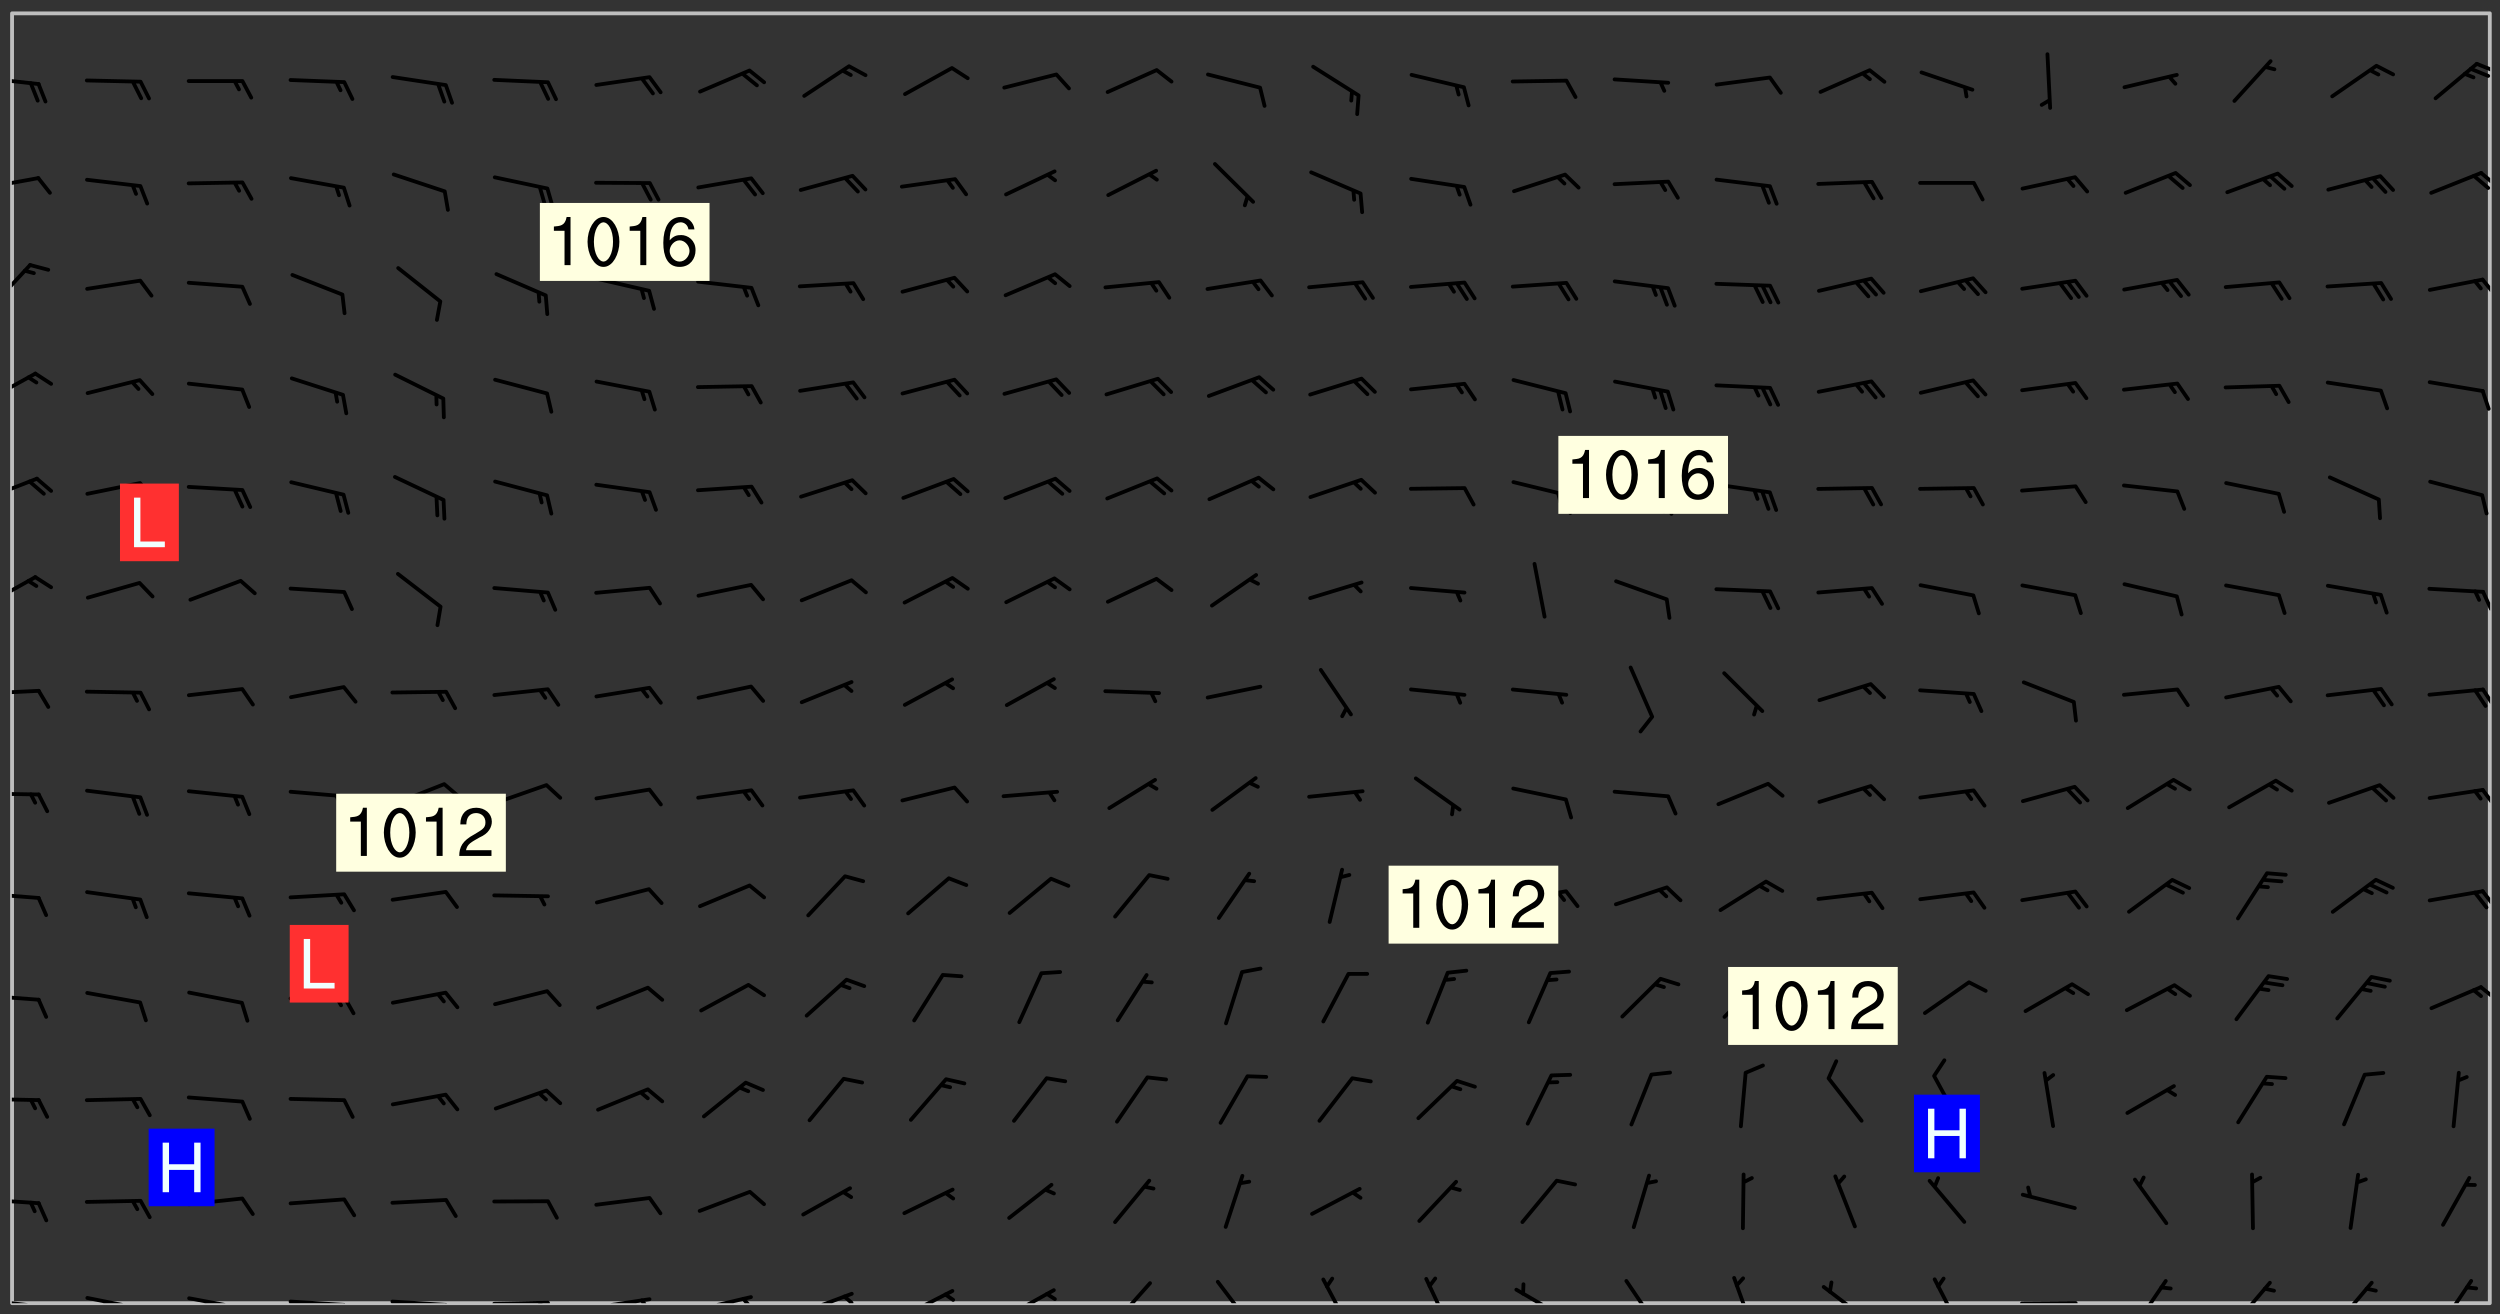 <svg xmlns="http://www.w3.org/2000/svg" role="img" xmlns:xlink="http://www.w3.org/1999/xlink" viewBox="142.45 309.95 326.84 171.84"><rect x="142.45" y="309.95" width="326.84" height="171.84" fill="#333333" stroke="none"/><defs><clipPath id="clip2"><path d="M 144 311.672 L 468 311.672 L 468 480.328 L 144 480.328 Z M 144 311.672"/></clipPath><clipPath id="clip3"><path d="M 144 479 L 148 479 L 148 480.328 L 144 480.328 Z M 144 479"/></clipPath><clipPath id="clip4"><path d="M 147 480 L 149 480 L 149 480.328 L 147 480.328 Z M 147 480"/></clipPath><clipPath id="clip5"><path d="M 146 480 L 148 480 L 148 480.328 L 146 480.328 Z M 146 480"/></clipPath><clipPath id="clip6"><path d="M 153 479 L 162 479 L 162 480.328 L 153 480.328 Z M 153 479"/></clipPath><clipPath id="clip7"><path d="M 160 480 L 162 480 L 162 480.328 L 160 480.328 Z M 160 480"/></clipPath><clipPath id="clip8"><path d="M 159 480 L 161 480 L 161 480.328 L 159 480.328 Z M 159 480"/></clipPath><clipPath id="clip9"><path d="M 166 479 L 175 479 L 175 480.328 L 166 480.328 Z M 166 479"/></clipPath><clipPath id="clip10"><path d="M 173 480 L 176 480 L 176 480.328 L 173 480.328 Z M 173 480"/></clipPath><clipPath id="clip11"><path d="M 180 479 L 188 479 L 188 480.328 L 180 480.328 Z M 180 479"/></clipPath><clipPath id="clip12"><path d="M 187 480 L 189 480 L 189 480.328 L 187 480.328 Z M 187 480"/></clipPath><clipPath id="clip13"><path d="M 193 479 L 202 479 L 202 480.328 L 193 480.328 Z M 193 479"/></clipPath><clipPath id="clip14"><path d="M 200 480 L 203 480 L 203 480.328 L 200 480.328 Z M 200 480"/></clipPath><clipPath id="clip15"><path d="M 206 480 L 215 480 L 215 480.328 L 206 480.328 Z M 206 480"/></clipPath><clipPath id="clip16"><path d="M 212 480 L 214 480 L 214 480.328 L 212 480.328 Z M 212 480"/></clipPath><clipPath id="clip17"><path d="M 220 479 L 228 479 L 228 480.328 L 220 480.328 Z M 220 479"/></clipPath><clipPath id="clip18"><path d="M 226 479 L 228 479 L 228 480.328 L 226 480.328 Z M 226 479"/></clipPath><clipPath id="clip19"><path d="M 233 479 L 241 479 L 241 480.328 L 233 480.328 Z M 233 479"/></clipPath><clipPath id="clip20"><path d="M 239 479 L 241 479 L 241 480.328 L 239 480.328 Z M 239 479"/></clipPath><clipPath id="clip21"><path d="M 246 478 L 255 478 L 255 480.328 L 246 480.328 Z M 246 478"/></clipPath><clipPath id="clip22"><path d="M 252 479 L 255 479 L 255 480.328 L 252 480.328 Z M 252 479"/></clipPath><clipPath id="clip23"><path d="M 260 478 L 268 478 L 268 480.328 L 260 480.328 Z M 260 478"/></clipPath><clipPath id="clip24"><path d="M 265 478 L 268 478 L 268 480.328 L 265 480.328 Z M 265 478"/></clipPath><clipPath id="clip25"><path d="M 273 478 L 281 478 L 281 480.328 L 273 480.328 Z M 273 478"/></clipPath><clipPath id="clip26"><path d="M 279 478 L 281 478 L 281 480.328 L 279 480.328 Z M 279 478"/></clipPath><clipPath id="clip27"><path d="M 287 477 L 294 477 L 294 480.328 L 287 480.328 Z M 287 477"/></clipPath><clipPath id="clip28"><path d="M 301 477 L 307 477 L 307 480.328 L 301 480.328 Z M 301 477"/></clipPath><clipPath id="clip29"><path d="M 315 476 L 319 476 L 319 480.328 L 315 480.328 Z M 315 476"/></clipPath><clipPath id="clip30"><path d="M 328 476 L 333 476 L 333 480.328 L 328 480.328 Z M 328 476"/></clipPath><clipPath id="clip31"><path d="M 340 478 L 348 478 L 348 480.328 L 340 480.328 Z M 340 478"/></clipPath><clipPath id="clip32"><path d="M 354 477 L 360 477 L 360 480.328 L 354 480.328 Z M 354 477"/></clipPath><clipPath id="clip33"><path d="M 368 476 L 372 476 L 372 480.328 L 368 480.328 Z M 368 476"/></clipPath><clipPath id="clip34"><path d="M 380 477 L 387 477 L 387 480.328 L 380 480.328 Z M 380 477"/></clipPath><clipPath id="clip35"><path d="M 395 476 L 399 476 L 399 480.328 L 395 480.328 Z M 395 476"/></clipPath><clipPath id="clip36"><path d="M 406 480 L 415 480 L 415 480.328 L 406 480.328 Z M 406 480"/></clipPath><clipPath id="clip37"><path d="M 421 477 L 426 477 L 426 480.328 L 421 480.328 Z M 421 477"/></clipPath><clipPath id="clip38"><path d="M 434 477 L 440 477 L 440 480.328 L 434 480.328 Z M 434 477"/></clipPath><clipPath id="clip39"><path d="M 447 477 L 453 477 L 453 480.328 L 447 480.328 Z M 447 477"/></clipPath><clipPath id="clip40"><path d="M 461 477 L 466 477 L 466 480.328 L 461 480.328 Z M 461 477"/></clipPath><clipPath id="clip41"><path d="M 144 466 L 148 466 L 148 468 L 144 468 Z M 144 466"/></clipPath><clipPath id="clip42"><path d="M 144 453 L 148 453 L 148 455 L 144 455 Z M 144 453"/></clipPath><clipPath id="clip43"><path d="M 144 439 L 148 439 L 148 441 L 144 441 Z M 144 439"/></clipPath><clipPath id="clip44"><path d="M 466 438 L 468 438 L 468 441 L 466 441 Z M 466 438"/></clipPath><clipPath id="clip45"><path d="M 144 426 L 148 426 L 148 428 L 144 428 Z M 144 426"/></clipPath><clipPath id="clip46"><path d="M 466 426 L 468 426 L 468 429 L 466 429 Z M 466 426"/></clipPath><clipPath id="clip47"><path d="M 144 413 L 148 413 L 148 415 L 144 415 Z M 144 413"/></clipPath><clipPath id="clip48"><path d="M 466 412 L 468 412 L 468 416 L 466 416 Z M 466 412"/></clipPath><clipPath id="clip49"><path d="M 144 400 L 148 400 L 148 401 L 144 401 Z M 144 400"/></clipPath><clipPath id="clip50"><path d="M 466 399 L 468 399 L 468 403 L 466 403 Z M 466 399"/></clipPath><clipPath id="clip51"><path d="M 144 385 L 148 385 L 148 390 L 144 390 Z M 144 385"/></clipPath><clipPath id="clip52"><path d="M 466 387 L 468 387 L 468 390 L 466 390 Z M 466 387"/></clipPath><clipPath id="clip53"><path d="M 144 372 L 148 372 L 148 376 L 144 376 Z M 144 372"/></clipPath><clipPath id="clip54"><path d="M 144 358 L 148 358 L 148 363 L 144 363 Z M 144 358"/></clipPath><clipPath id="clip55"><path d="M 466 360 L 468 360 L 468 364 L 466 364 Z M 466 360"/></clipPath><clipPath id="clip56"><path d="M 144 344 L 147 344 L 147 351 L 144 351 Z M 144 344"/></clipPath><clipPath id="clip57"><path d="M 466 346 L 468 346 L 468 349 L 466 349 Z M 466 346"/></clipPath><clipPath id="clip58"><path d="M 144 332 L 148 332 L 148 335 L 144 335 Z M 144 332"/></clipPath><clipPath id="clip59"><path d="M 466 332 L 468 332 L 468 335 L 466 335 Z M 466 332"/></clipPath><clipPath id="clip60"><path d="M 144 319 L 148 319 L 148 322 L 144 322 Z M 144 319"/></clipPath><clipPath id="clip61"><path d="M 466 318 L 468 318 L 468 320 L 466 320 Z M 466 318"/></clipPath><g id="surface396" clip-path="url(#clip1)"><path fill="#fff" fill-opacity="0" fill-rule="evenodd" d="M 0 0 L 1000 0 L 1000 1000 L 0 1000 Z M 0 0"/><path fill="#d3d3d3" fill-opacity="0" fill-rule="evenodd" d="M162.152 355.867L161.918 356.16 161.977 356.395 162.094 356.566 162.27 356.801 162.562 357.148 162.676 357.207 162.793 357.035 162.852 356.801 163.027 356.625 163.492 356.449 164.191 356.449 164.426 356.742 164.715 357.559 164.773 357.734 164.949 357.965 165.301 358.199 166 358.898 166.172 359.074 166.406 359.422 166.641 359.832 166.93 360.414 167.34 360.879 167.57 361.113 167.805 361.289 167.922 361.52 168.098 361.812 168.27 362.977 168.27 363.211 168.328 363.5 168.387 363.617 168.504 363.734 168.852 364.145 168.969 364.316 169.145 364.492 169.32 364.727 169.438 364.898 169.609 365.25 169.668 365.484 169.902 365.891 170.137 365.832 169.961 366.008 169.902 366.938 169.32 366.938 169.086 366.824 168.738 366.938 168.621 367.055 168.562 367.348 168.504 367.523 168.387 367.695 167.922 367.988 167.863 368.223 167.805 368.336 167.805 368.98 167.863 369.152 167.863 369.562 167.922 369.621 167.922 370.027 167.98 370.434 168.098 370.609 168.156 370.668 168.387 371.309 168.328 371.602 168.328 372.301 168.27 372.883 168.27 373.117 168.211 373.348 168.156 373.699 168.156 375.621 168.211 375.738 168.637 375.738 168.27 375.855 168.246 376.207 169.137 377.375 170.879 377.914 172.219 378.273 172.219 378.812 172.309 379.621 172.844 380.336 174.363 380.605 175.254 380.52 175.344 381.684 175.879 381.863 177.039 381.684 179.094 380.699 180.254 380.336 182.133 380.16 183.828 379.98 183.648 380.699 182.133 380.785 180.883 380.875 180.078 381.145 179.004 381.953 179.273 382.672 179.809 383.57 179.629 384.195 179.363 385.004 179.629 386.082 180.254 386.98 181.059 387.16 182.309 386.98 182.043 387.703 182.141 388.207 182.195 388.5 182.195 388.672 182.254 388.965 182.254 389.371 182.43 389.488 182.781 389.605 183.188 389.605 183.48 389.43 183.594 389.312 183.652 389.195 183.77 388.965 183.828 388.789 184.18 388.324 184.41 388.148 184.586 388.09 184.762 388.148 184.82 388.324 184.938 389.312 184.992 389.781 185.051 389.953 185.168 390.188 185.344 390.246 186.16 390.305 186.449 390.305 186.566 390.539 186.625 390.945 186.684 391.297 186.684 392.402 186.801 392.695 186.918 393.043 187.207 393.742 187.383 394.094 187.965 394.848 188.316 395.023 188.488 395.082 188.957 395.316 189.598 395.781 189.945 396.016 190.238 396.191 190.531 396.246 190.762 396.309 191.578 396.656 191.871 396.832 191.984 397.004 192.336 397.355 192.453 397.531 192.977 398.172 192.977 398.461 193.035 398.812 193.035 399.16 193.094 399.512 193.152 399.801 193.27 399.859 193.441 399.918 193.617 399.918 194.199 400.152 194.375 400.27 194.551 400.559 194.727 400.793 194.84 401.027 195.133 401.258 195.25 401.375 195.25 401.785 195.309 401.84 195.598 402.074 195.832 402.191 195.891 402.309 196.008 402.48 196.066 402.598 196.297 402.832 196.355 403.008 196.59 403.066 196.707 403.125 196.59 403.238 196.531 403.355 196.531 403.473 196.414 403.766 196.297 404.055 196.297 404.637 196.473 404.754 196.59 404.812 196.648 404.93 196.766 405.047 196.879 405.105 197.055 405.453 197.113 405.805 197.172 406.211 197.172 406.387 197.113 406.562 196.996 407.262 196.996 407.434 197.113 407.609 197.406 407.902 197.812 407.902 197.988 408.02 198.105 408.191 198.223 408.484 198.223 408.719 197.695 408.719 197.465 408.484 197.23 408.484 197.055 408.543 196.996 409.242 197.055 409.59 197.172 409.766 197.348 410.176 197.465 410.406 197.754 410.875 197.93 410.93 198.453 410.93 198.688 410.988 199.445 411.629 199.504 411.922 199.504 412.156 199.562 412.215 199.793 412.562 199.793 412.914 199.676 413.086 199.676 413.379 199.969 413.668 200.262 413.844 200.434 413.902 200.727 414.078 201.02 414.195 201.602 414.602 201.891 414.836 202.184 415.012 202.402 415.172 202.418 415.184 202.648 415.359 203.289 415.883 203.465 416.117 203.582 416.293 203.758 416.469 203.871 416.641 203.871 417.281 203.988 417.457 204.457 417.574 205.039 417.691 205.273 417.75 205.504 417.863 205.797 417.98 205.91 418.039 206.496 418.391 206.785 418.562 206.961 418.625 207.137 418.68 207.312 418.738 208.012 419.09 208.301 419.266 208.535 419.32 208.824 419.496 209.059 419.613 209.699 420.02 209.992 420.137 210.164 420.195 210.398 420.254 210.809 420.312 211.039 420.371 211.273 420.488 211.332 420.66 210.922 420.836 211.391 420.895 211.449 421.188 211.562 421.422 211.738 421.477 211.973 421.535 212.148 421.594 212.555 421.711 213.195 421.945 213.312 422.117 213.371 422.352 213.371 422.527 213.312 422.645 213.254 423.051 213.488 423.285 213.605 423.344 213.953 423.461 214.594 423.691 214.77 423.809 215.059 423.926 215.234 424.102 215.469 424.566 216.051 425.672 216.227 425.848 216.574 426.023 216.75 426.141 217.102 426.258 218.148 426.781 218.383 426.84 218.848 426.953 219.141 427.012 219.605 427.188 220.363 427.77 220.598 428.004 220.945 428.469 221.121 428.645 221.41 428.879 222.227 429.578 222.52 429.754 222.809 430.043 223.102 430.219 223.395 430.508 224.09 431.148 224.266 431.324 224.559 431.559 224.848 431.793 225.316 432.082 225.957 432.664 226.305 432.898 226.539 433.191 226.887 433.539 227.238 434.004 228.172 434.996 228.52 435.402 228.637 435.578 228.871 435.637 228.984 435.754 229.629 435.93 229.859 436.043 230.094 436.102 230.387 436.277 230.617 436.395 231.551 437.094 231.957 437.5 232.191 437.676 232.598 437.852 232.832 437.969 233.648 438.316 233.996 438.551 234.23 438.668 234.523 438.957 234.754 439.074 235.512 439.426 235.863 439.598 236.094 439.656 236.387 439.773 236.621 439.832 237.492 440.008 238.309 440.008 238.777 440.238 238.949 440.297 239.824 440.996 240.289 441.113 240.582 441.172 240.758 441.23 240.988 441.289 241.457 441.348 241.805 441.406 242.156 441.465 242.562 441.523 242.855 441.523 243.027 441.582 243.027 441.812 243.203 441.988 243.496 441.988 243.844 442.047 244.195 442.105 244.895 442.223 245.535 442.223 246 441.988 246.293 441.812 246.465 441.695 246.875 441.523 247.164 441.348 248.098 440.883 248.566 440.59 249.09 440.297 249.555 440.125 250.02 439.949 251.07 439.484 251.359 439.367 251.77 439.25 252.059 439.133 252.586 438.957 254.102 438.258 254.684 437.91 254.973 437.852 255.266 437.793 255.613 437.676 256.488 437.445 256.84 437.328 256.953 437.328 257.188 437.27 258.062 437.035 258.297 436.977 259.109 436.977 259.461 436.918 260.277 436.801 260.449 436.742 260.801 436.688 261.094 436.629 261.324 436.57 262.141 436.395 262.316 436.336 262.664 436.336 262.898 436.277 263.363 436.16 264.121 435.988 264.355 435.93 264.703 435.93 265.113 435.812 265.402 435.754 266.688 435.695 266.977 435.695 267.387 435.637 267.617 435.578 267.793 435.578 268.668 435.461 269.074 435.461 269.484 435.344 269.832 435.344 270.184 435.23 271.055 435.172 272.805 435.172 273.852 435.461 274.262 435.578 274.551 435.695 274.902 435.812 275.191 435.93 276.242 436.102 276.531 436.16 276.824 436.16 277.117 436.219 277.289 436.277 277.699 436.336 277.871 436.395 277.988 436.453 278.105 436.453 278.223 436.512 278.574 436.57 278.688 436.57 279.098 436.637 281.02 437.031 282.945 437.426 284.465 437.875 286.16 438.594 288.305 439.398 289.91 438.68 291.34 437.875 292.5 436.797 293.75 436.348 296.785 435.629 298.66 435.27 300.805 433.922 303.039 432.668 305.539 431.41 307.234 430.961 309.02 430.781 310.18 430.512 310.805 431.051 312.145 430.781 312.859 429.793 313.844 428.449 314.289 428.27 315.094 427.91 316.969 427.371 318.754 426.922 320.004 426.652 321.164 426.562 322.863 426.473 324.824 426.203 326.074 426.113 326.613 426.113 327.238 426.023 328.129 426.023 330.273 425.844 332.684 425.664 335.273 425.574 336.969 425.754 338.578 425.844 340.008 426.203 341.168 426.922 343.043 427.91 344.203 429.438 344.469 430.152 345.098 430.242 345.453 431.141 345.988 431.68 346.523 433.207 347.598 433.566 348.133 433.566 347.328 434.102 347.418 435.809 348.133 438.504 349.023 439.309 349.918 440.297 350.633 441.555 352.418 442.094 353.938 441.914 354.293 443.258 355.902 442.453 356.883 441.914 357.152 442.184 357.469 441.969 357.688 441.824 358.488 442.273 358.938 441.914 359.293 441.914 359.828 441.645 360.367 440.926 360.902 440.656 361.527 439.668 362.688 440.117 363.527 440.488 364.922 441.105 366.617 440.926 368.223 440.926 370.008 441.016 370.188 439.309 370.723 437.965 371.527 438.234 372.02 439.082 372.422 439.488 372.332 440.027 372.332 440.387 373.047 440.836 373.758 440.566 375.188 440.566 375.547 441.555 375.992 442.812 376.707 444.156 377.957 444.785 379.652 445.414 380.367 445.234 380.547 444.695 381.527 444.605 381.977 444.965 382.062 446.223 381.797 446.852 381.262 447.031 381.262 447.57 381.977 448.555 382.242 449.094 383.227 450.082 384.027 451.16 383.762 451.52 383.672 452.418 383.047 454.75 382.691 456.816 382.602 458.609 382.422 459.328 382.332 459.867 382.332 461.305 381.352 463.188 380.992 464.895 380.457 465.793 379.652 466.961 379.387 467.5 381.441 468.754 381.527 469.113 381.172 469.652 381.082 469.473 381.082 470.281 381.172 471.719 380.727 472.434 379.652 472.527 379.387 473.242 379.922 474.141 380.727 474.859 381.887 475.668 383.227 475.938 383.672 476.297 383.316 476.746 381.527 476.656 380.277 476.207 379.562 475.488 378.938 475.398 378.762 478.988 378.574 480.297 467.934 480.297 467.934 311.703 412.664 311.703 412.664 360.785 413.426 360.91 416.715 361.453 418.738 364.289 418.738 367.043 421.09 367.375 423.438 367.707 427.488 367.707 426.109 371.867 424.086 372.574 422.062 373.277 421.52 373.621 418.926 375.238 418.738 375.355 416.715 373.277 415.984 370.535 413.312 368.457 411.938 364.957 411.871 364.875 409.914 362.203 412.664 360.785 412.664 311.703 294.422 311.703 294.422 403.117 294.539 403.148 294.672 403.16 294.746 403.234 294.852 403.281 294.941 403.34 295.027 403.398 295.117 403.457 295.414 403.754 295.473 403.844 295.504 403.961 295.531 404.078 295.547 404.215 295.516 404.332 295.457 404.422 295.398 404.508 295.355 404.613 295.309 404.715 295.281 404.836 295.281 404.98 295.457 405.25 295.605 405.398 295.68 405.484 295.754 405.559 295.797 405.664 295.859 405.754 295.918 405.84 295.961 405.945 296.02 406.035 296.066 406.137 296.109 406.242 296.168 406.328 296.285 406.508 296.359 406.582 296.422 406.668 296.48 406.758 296.523 406.863 296.582 406.953 296.641 407.039 296.703 407.129 296.762 407.219 296.805 407.32 296.922 407.5 296.996 407.574 297.055 407.66 297.129 407.734 297.219 407.793 297.324 407.84 297.473 407.84 297.605 407.824 297.738 407.84 297.84 407.793 297.914 407.719 297.961 407.617 297.945 407.484 297.945 407.336 297.898 407.23 297.871 407.113 297.824 407.012 297.797 406.891 297.754 406.789 297.691 406.699 297.648 406.598 297.605 406.492 297.574 406.375 297.559 406.242 297.547 406.105 297.633 406.047 297.691 405.961 297.812 405.93 297.855 406.035 297.871 406.168 297.871 406.285 297.93 406.387 297.988 406.477 298.078 406.535 298.227 406.684 298.285 406.773 298.328 406.879 298.316 406.98 298.402 407.039 298.508 407.086 298.594 407.145 298.684 407.203 298.758 407.277 298.641 407.305 298.535 407.352 298.449 407.41 298.375 407.484 298.316 407.574 298.254 407.66 298.227 407.781 298.18 407.883 298.137 407.988 298.105 408.105 298.094 408.238 298.078 408.371 298.078 408.52 298.105 408.637 298.152 408.742 298.195 408.844 298.254 408.934 298.328 409.008 298.418 409.066 298.492 409.141 298.582 409.199 298.641 409.289 298.684 409.395 298.73 409.496 298.848 409.527 298.98 409.543 299.129 409.543 299.246 409.512 299.352 409.555 299.395 409.66 299.441 409.762 299.469 409.883 299.5 410 299.527 410.117 299.559 410.238 299.586 410.355 299.691 410.398 299.793 410.445 299.926 410.43 300.074 410.578 300.137 410.664 300.211 410.738 300.281 410.812 300.371 410.875 300.477 410.918 300.578 410.961 300.695 410.992 300.832 411.008 300.949 410.977 301.023 410.902 301.051 410.785 301.039 410.652 301.008 410.531 300.98 410.414 301.023 410.309 301.141 410.309 301.23 410.371 301.348 410.398 301.496 410.398 301.629 410.414 301.777 410.414 301.91 410.43 302.043 410.414 302.191 410.414 302.324 410.398 302.457 410.387 302.594 410.398 302.711 410.371 302.844 410.355 303.035 410.297 302.977 410.473 302.961 410.605 302.934 410.727 302.918 410.859 302.859 410.945 302.727 410.961 302.621 411.008 302.516 411.051 302.398 411.082 302.281 411.109 302.016 411.141 301.867 411.141 301.734 411.156 301.66 411.23 301.719 411.316 301.867 411.465 301.984 411.645 302.059 411.715 302.148 411.777 302.238 411.836 302.324 411.895 302.414 411.953 302.516 411.996 302.621 412.059 302.727 412.102 302.812 412.16 302.918 412.207 303.02 412.25 303.199 412.367 303.258 412.457 303.215 412.559 303.168 412.664 303.184 412.797 303.406 413.02 303.465 413.109 303.508 413.211 303.539 413.332 303.582 413.434 303.598 413.566 303.629 413.684 303.641 413.82 303.672 413.938 303.82 414.086 303.922 414.129 304.027 414.172 304.145 414.203 304.277 414.219 304.414 414.234 304.531 414.234 304.648 414.203 304.738 414.145 304.781 414.039 304.828 413.938 304.871 413.832 304.902 413.715 304.914 413.582 304.914 413.434 304.902 413.301 304.887 413.168 304.855 413.051 304.812 412.945 304.766 412.84 304.723 412.738 304.68 412.633 304.664 412.5 304.68 412.367 304.707 412.25 304.738 412.133 304.766 412.012 304.812 411.91 304.902 411.852 304.988 411.789 305.062 411.715 305.152 411.656 305.375 411.434 305.434 411.348 305.508 411.273 305.625 411.094 305.684 411.008 305.684 410.859 305.609 410.785 305.508 410.738 305.402 410.695 305.301 410.652 305.242 410.562 305.195 410.457 305.168 410.34 305.258 410.281 305.375 410.25 305.477 410.207 305.656 410.09 305.805 409.941 305.816 409.809 305.805 409.703 305.715 409.645 305.582 409.66 305.434 409.66 305.301 409.676 305.168 409.66 305.047 409.629 304.961 409.57 304.887 409.496 304.828 409.406 304.766 409.32 304.648 409.141 304.59 409.055 304.621 408.934 304.707 408.875 304.828 408.844 304.887 408.758 304.887 408.637 304.855 408.52 304.797 408.43 304.738 408.344 304.691 408.238 304.664 408.121 304.648 407.988 304.707 407.898 304.781 407.824 304.871 407.766 304.988 407.586 305.062 407.512 305.121 407.426 305.27 407.277 305.391 407.246 305.523 407.23 305.656 407.246 305.73 407.32 305.773 407.426 305.789 407.559 305.758 407.676 305.641 407.707 305.508 407.719 305.359 407.867 305.316 407.973 305.27 408.074 305.242 408.195 305.211 408.312 305.211 408.461 305.242 408.578 305.285 408.684 305.344 408.773 305.418 408.844 305.492 408.918 305.609 408.949 305.73 408.977 305.848 408.949 305.98 408.934 306.098 408.934 306.188 408.992 306.262 409.066 306.309 409.172 306.367 409.258 306.469 409.305 306.602 409.32 306.707 409.363 306.793 409.422 306.781 409.527 306.707 409.602 306.527 409.719 306.469 409.809 306.379 409.867 306.309 409.941 306.234 410.016 306.172 410.105 306.145 410.223 306.129 410.355 306.145 410.488 306.129 410.621 306.129 410.77 306.145 410.902 306.172 411.02 306.203 411.141 306.277 411.215 306.367 411.273 306.453 411.332 306.543 411.391 306.66 411.422 306.66 411.508 306.559 411.555 306.469 411.613 306.203 411.645 306.086 411.672 305.938 411.672 305.832 411.715 305.73 411.762 305.672 411.852 305.609 412.086 305.598 412.219 305.566 412.34 305.551 412.473 305.551 412.766 305.539 412.898 305.551 413.035 305.566 413.168 305.699 413.184 305.832 413.195 305.953 413.227 306.039 413.285 306.113 413.359 306.16 413.465 306.203 413.566 306.219 413.699 306.219 414.145 306.203 414.277 306.203 414.723 306.234 414.988 306.262 415.105 306.277 415.238 306.309 415.355 306.395 415.566 306.426 415.832 306.426 415.98 306.395 416.098 306.367 416.215 306.336 416.336 306.309 416.453 306.277 416.57 306.246 416.691 306.234 416.824 306.219 416.957 306.309 417.016 306.426 416.984 306.527 417 306.574 417.105 306.543 417.371 306.543 417.812 306.5 417.918 306.453 418.023 306.41 418.125 306.367 418.23 306.309 418.316 306.277 418.438 306.234 418.555 306.203 418.672 306.188 418.805 306.203 418.938 306.262 419.027 306.367 419.074 306.453 419.133 306.512 419.219 306.5 419.355 306.469 419.473 306.426 419.574 306.426 420.02 306.41 420.152 306.41 420.301 306.379 420.418 306.336 420.523 306.309 420.641 306.262 420.746 306.219 420.848 306.188 420.969 306.16 421.086 306.129 421.219 306.098 421.336 306.07 421.453 306.027 421.559 305.996 421.676 305.965 421.797 305.953 421.93 305.938 422.062 305.938 422.359 305.965 422.477 305.965 422.625 306.012 423.023 306.039 423.141 306.098 423.23 306.219 423.262 306.367 423.262 306.5 423.246 306.559 423.336 306.559 423.453 306.5 423.543 306.41 423.602 306.309 423.645 306.203 423.691 306.113 423.75 306.027 423.809 305.891 423.824 305.773 423.793 305.641 423.777 305.539 423.824 305.477 423.91 305.465 424.047 305.449 424.18 305.418 424.297 305.391 424.414 305.375 424.547 305.344 424.668 305.344 424.965 305.359 425.098 305.391 425.215 305.391 425.363 305.402 425.496 305.402 425.645 305.375 425.762 305.328 425.863 305.301 425.984 305.27 426.102 305.211 426.191 305.137 426.266 305.035 426.309 304.93 426.355 304.812 426.383 304.691 426.414 304.59 426.367 304.648 426.281 304.754 426.234 304.781 426.117 304.812 426 304.84 425.879 304.871 425.762 304.871 425.613 304.887 425.48 304.855 425.363 304.812 425.258 304.707 425.273 304.633 425.348 304.531 425.391 304.441 425.453 304.367 425.527 304.324 425.629 304.309 425.762 304.277 425.879 304.25 426 304.219 426.117 304.191 426.234 304.16 426.355 304.133 426.473 304.102 426.59 304.059 426.695 303.969 426.754 303.879 426.754 303.762 426.723 303.73 426.637 303.746 426.5 303.715 426.383 303.715 426.234 303.703 426.102 303.703 425.953 303.641 425.719 303.613 425.598 303.57 425.496 303.523 425.391 303.465 425.305 303.406 425.215 303.363 425.109 303.301 425.023 303.152 424.875 303.082 424.801 302.977 424.754 302.871 424.711 302.77 424.668 302.473 424.371 302.383 424.297 302.297 424.238 302.191 424.195 302.102 424.133 302.016 424.074 301.91 424.031 301.82 423.973 301.734 423.91 301.66 423.84 301.555 423.793 301.469 423.734 301.363 423.691 301.273 423.629 301.172 423.586 301.066 423.543 300.98 423.484 300.875 423.438 300.77 423.395 300.668 423.348 300.578 423.289 300.477 423.246 300.371 423.203 300.281 423.141 300.164 423.113 300.031 423.098 299.898 423.113 299.75 423.113 299.617 423.129 299.5 423.098 299.41 423.039 299.336 422.965 299.246 422.906 299.145 422.859 298.996 422.859 298.875 422.832 298.773 422.789 298.699 422.715 298.582 422.535 298.492 422.477 298.391 422.434 298.301 422.371 298.195 422.328 298.105 422.27 298.02 422.211 297.914 422.164 297.855 422.078 297.797 421.988 297.754 421.883 297.707 421.781 297.633 421.707 297.547 421.648 297.473 421.574 297.383 421.516 297.16 421.293 297.117 421.188 297.086 420.922 297.191 420.879 297.336 420.879 297.441 420.922 297.516 420.996 297.605 421.055 297.691 421.113 297.797 421.16 297.887 421.219 298.035 421.367 298.105 421.441 298.254 421.59 298.316 421.676 298.391 421.75 298.477 421.809 298.551 421.883 298.641 421.945 298.73 422.004 298.816 422.062 299.086 422.238 299.188 422.285 299.293 422.328 299.395 422.371 299.441 422.297 299.5 422.211 299.574 422.137 299.645 422.062 299.75 422.105 299.824 422.18 299.883 422.27 299.926 422.371 299.973 422.477 300.016 422.582 300.137 422.609 300.254 422.582 300.328 422.492 300.371 422.387 300.43 422.297 300.504 422.223 300.609 422.18 300.727 422.152 300.859 422.164 300.949 422.223 301.098 422.371 301.156 422.461 301.199 422.566 301.246 422.668 301.289 422.773 301.332 422.875 301.438 422.922 301.543 422.965 301.676 422.98 301.762 422.922 301.82 422.832 301.895 422.758 302 422.715 302.117 422.742 302.223 422.789 302.324 422.832 302.43 422.875 302.531 422.922 302.711 423.039 302.711 423.156 302.695 423.289 302.711 423.422 302.727 423.559 302.785 423.645 302.887 423.691 303.008 423.719 303.125 423.75 303.273 423.75 303.391 423.719 303.449 423.629 303.629 423.512 303.688 423.422 303.762 423.348 303.82 423.262 303.938 423.082 304.117 422.965 304.234 422.996 304.324 423.055 304.367 423.129 304.352 423.262 304.352 423.379 304.441 423.438 304.59 423.438 304.723 423.422 304.855 423.41 305.121 423.379 305.227 423.336 305.344 423.305 305.465 423.277 305.539 423.203 305.609 423.129 305.672 423.039 305.656 422.934 305.609 422.832 305.508 422.789 305.402 422.773 305.285 422.801 305.02 422.832 304.871 422.832 304.797 422.758 304.707 422.699 304.59 422.668 304.473 422.641 304.34 422.625 304.191 422.625 304.059 422.641 303.762 422.641 303.656 422.594 303.508 422.445 303.465 422.344 303.406 422.254 303.629 422.031 303.715 421.973 303.82 421.93 303.938 421.898 304.07 421.883 304.203 421.898 304.34 421.914 304.441 421.957 304.574 421.945 304.664 421.883 304.766 421.84 304.828 421.75 304.781 421.648 304.691 421.59 304.574 421.559 304.473 421.516 304.414 421.426 304.352 421.336 304.352 421.219 304.367 421.086 304.473 421.039 304.547 420.969 304.547 420.848 304.457 420.789 304.426 420.672 304.516 420.613 304.59 420.539 304.633 420.434 304.691 420.344 304.738 420.242 304.754 420.109 304.754 419.961 304.707 419.855 304.664 419.754 304.574 419.695 304.441 419.68 304.34 419.637 304.203 419.621 304.086 419.59 303.641 419.59 303.508 419.574 303.375 419.562 303.242 419.547 303.125 419.516 302.977 419.516 302.844 419.5 302.711 419.488 302.445 419.457 302.324 419.414 302.238 419.355 302.164 419.281 302.164 419.133 302.176 419 302.281 418.953 302.383 418.91 302.516 418.895 302.668 418.895 302.801 418.879 303.094 418.879 303.215 418.91 303.316 418.953 303.406 419.012 303.641 419.074 303.762 419.027 303.852 418.969 303.953 418.926 304.086 418.91 304.191 418.953 304.293 419 304.426 419.012 304.547 418.984 304.691 418.984 304.812 418.953 304.93 418.926 305.035 418.879 305.109 418.805 305.195 418.746 305.344 418.598 305.402 418.512 305.449 418.406 305.477 418.289 305.492 418.184 305.391 418.141 305.301 418.082 305.184 418.051 305.078 418.008 304.988 417.945 304.914 417.859 304.84 417.785 304.738 417.742 304.633 417.695 304.531 417.652 304.473 417.562 304.426 417.461 304.34 417.25 304.277 417.164 304.219 417.074 304.145 417 304.059 416.941 303.789 416.941 303.672 416.973 303.582 417.031 303.48 417.074 303.348 417.09 303.242 417.074 303.215 416.957 303.152 416.867 303.035 416.836 302.934 416.793 302.785 416.645 302.754 416.527 302.738 416.422 302.812 416.348 302.992 416.23 303.109 416.203 303.227 416.172 303.363 416.188 303.465 416.23 303.57 416.273 303.672 416.32 303.777 416.363 303.895 416.395 304.027 416.41 304.145 416.438 304.277 416.453 304.383 416.438 304.473 416.379 304.398 416.305 304.293 416.262 304.219 416.188 304.145 416.098 303.996 415.949 303.91 415.891 303.82 415.832 303.746 415.758 303.656 415.699 303.555 415.652 303.434 415.625 303.332 415.578 303.227 415.535 303.109 415.504 303.008 415.461 302.887 415.43 302.738 415.43 302.621 415.461 302.516 415.504 302.43 415.566 302.25 415.684 302.164 415.742 302.074 415.801 301.969 415.848 301.883 415.906 301.777 415.949 301.676 415.992 301.57 416.039 301.496 416.113 301.438 416.203 301.379 416.289 301.332 416.395 301.273 416.48 301.199 416.555 301.066 416.543 300.949 416.512 300.832 416.512 300.758 416.586 300.668 416.645 300.594 416.719 300.504 416.777 300.418 416.836 300.312 416.883 300.211 416.926 300.074 416.941 299.973 416.898 299.824 416.75 299.719 416.703 299.633 416.703 299.527 416.75 299.426 416.793 299.305 416.824 299.188 416.793 299.113 416.719 299.113 416.602 299.145 416.48 299.219 416.41 299.277 416.32 299.352 416.246 299.469 416.215 299.574 416.172 299.867 416.172 300 416.156 300.137 416.141 300.238 416.098 300.328 416.039 300.43 415.992 300.52 415.934 300.652 415.922 300.742 415.98 300.875 415.992 300.965 415.934 301.051 415.875 301.156 415.832 301.246 415.773 301.332 415.711 301.422 415.652 301.57 415.504 301.629 415.418 301.688 415.328 301.793 415.285 301.926 415.27 302.043 415.297 302.164 415.328 302.223 415.27 302.281 415.18 302.312 414.914 302.34 414.797 302.445 414.809 302.578 414.824 302.68 414.781 302.77 414.723 302.828 414.633 302.902 414.559 302.961 414.469 303.008 414.367 303.02 414.234 303.008 414.102 302.961 413.996 302.812 413.848 302.754 413.758 302.695 413.672 302.652 413.566 302.652 413.121 302.668 412.988 302.668 412.84 302.68 412.707 302.621 412.648 302.531 412.707 302.43 412.664 302.25 412.547 302.164 412.488 302.102 412.398 302.043 412.309 301.969 412.234 301.883 412.176 301.762 412.207 301.66 412.219 301.555 412.266 301.469 412.324 301.363 412.367 301.215 412.516 301.125 412.574 301.039 412.633 300.949 412.695 300.844 412.738 300.711 412.754 300.711 412.633 300.816 412.59 300.934 412.559 301.008 412.488 301.051 412.383 301.051 412.234 301.023 412.117 300.875 411.969 300.742 411.953 300.594 411.953 300.477 411.984 300.371 412.027 300.27 412.07 300.18 412.133 300.062 412.16 299.988 412.086 300 411.953 299.957 411.852 299.914 411.746 299.824 411.688 299.707 411.715 299.586 411.746 299.469 411.777 299.367 411.82 299.246 411.852 299.145 411.895 299.039 411.938 298.949 411.996 298.848 412.012 298.848 411.895 298.863 411.762 298.805 411.672 298.73 411.715 298.582 411.863 298.523 411.953 298.449 412.027 298.402 412.133 298.359 412.234 298.285 412.309 298.227 412.398 298.152 412.473 298.094 412.559 298.02 412.633 297.93 412.695 297.855 412.766 297.781 412.84 297.68 412.855 297.547 412.871 297.441 412.828 297.441 412.707 297.59 412.559 297.633 412.457 297.691 412.367 297.738 412.266 297.781 412.16 297.84 412.07 297.871 411.953 297.914 411.852 297.945 411.73 297.973 411.613 298.02 411.508 298.062 411.406 298.105 411.301 298.18 411.23 298.27 411.168 298.359 411.109 298.461 411.066 298.758 411.066 299.023 411.035 299.129 410.992 299.055 410.918 298.938 410.887 298.832 410.844 298.742 410.785 298.641 410.738 298.551 410.68 298.449 410.637 298.344 410.594 298.254 410.531 298.168 410.473 298.062 410.43 297.961 410.387 297.84 410.355 297.723 410.324 297.621 410.281 297.5 410.25 297.398 410.207 297.309 410.148 297.266 410.043 297.25 409.91 297.352 409.867 297.484 409.852 297.621 409.867 297.754 409.852 297.855 409.809 297.914 409.719 297.93 409.613 297.84 409.555 297.766 409.48 297.664 409.438 297.574 409.379 297.426 409.23 297.383 409.125 297.367 408.992 297.367 408.699 297.309 408.609 297.219 408.551 297.145 408.477 297.102 408.371 297.07 408.254 297.012 408.164 296.938 408.09 296.82 408.062 296.746 407.988 296.656 407.93 296.566 407.867 296.48 407.809 296.406 407.734 296.348 407.648 296.301 407.543 296.215 407.484 296.066 407.336 295.871 407.277 295.738 407.293 295.637 407.336 295.562 407.41 295.516 407.512 295.473 407.617 295.414 407.707 295.355 407.793 295.059 408.09 294.969 408.148 294.883 408.148 294.82 408.062 294.777 407.957 294.809 407.84 294.867 407.75 294.895 407.633 294.883 407.5 294.793 407.438 294.688 407.484 294.57 407.512 294.453 407.543 294.184 407.719 294.082 407.766 293.965 407.793 293.859 407.84 293.77 407.898 293.668 407.941 293.609 407.855 293.562 407.75 293.578 407.617 293.625 407.512 293.695 407.438 293.77 407.367 293.828 407.277 293.828 407.129 293.785 407.023 293.547 407.023 293.445 407.07 293.414 407.188 293.387 407.305 293.355 407.426 293.281 407.469 293.148 407.484 293.074 407.438 293.031 407.336 292.988 407.23 292.941 407.129 292.898 407.023 292.777 407.055 292.676 407.098 292.543 407.113 292.426 407.145 292.32 407.188 292.23 407.246 292.129 407.293 292.008 407.32 291.875 407.336 291.773 407.293 291.715 407.203 291.668 407.098 291.625 406.996 291.582 406.891 291.582 406.773 291.641 406.684 291.727 406.625 291.906 406.508 292.008 406.461 292.113 406.418 292.219 406.359 292.32 406.316 292.41 406.254 292.512 406.211 292.617 406.152 292.719 406.105 292.809 406.047 292.914 406.004 293.016 405.961 293.105 405.898 293.207 405.855 293.344 405.84 293.461 405.871 293.562 405.914 293.684 405.945 293.785 405.988 293.891 406.035 293.992 406.078 294.098 406.121 294.199 406.168 294.305 406.211 294.406 406.254 294.512 406.301 294.598 406.359 294.703 406.402 294.82 406.434 294.926 406.477 295.027 406.523 295.117 406.582 295.223 406.625 295.324 406.668 295.43 406.715 295.547 406.742 295.648 406.789 295.77 406.816 295.918 406.816 296.004 406.758 296.02 406.656 296.078 406.566 296.051 406.449 295.977 406.375 295.859 406.195 295.785 406.121 295.695 406.047 295.516 405.93 295.43 405.871 295.324 405.828 295.223 405.781 294.953 405.605 294.895 405.516 294.82 405.441 294.762 405.352 294.719 405.25 294.688 405.133 294.672 404.996 294.672 404.434 294.66 404.301 294.645 404.168 294.613 404.051 294.598 403.918 294.586 403.785 294.555 403.664 294.332 403.441 294.273 403.355 294.258 403.25 294.289 403.133 294.422 403.117 294.422 311.703 172.992 311.703 172.992 313.156 172.934 313.391 172.582 314.441 172.41 314.965 172.293 315.312 172.117 315.723 172 315.895 171.766 316.188 171.535 316.246 171.184 316.246 171.066 316.305 170.836 316.711 170.836 317.004 170.953 317.18 171.184 317.41 171.301 317.645 171.941 318.402 172.234 318.867 172.41 319.102 172.641 319.453 172.875 319.801 173.516 320.617 173.691 321.082 173.863 321.492 173.98 322.188 174.156 322.656 174.273 324.055 174.332 324.52 174.332 325.395 174.449 326.441 174.449 331.223 174.391 331.688 174.039 332.969 173.863 333.492 173.75 333.902 173.398 334.832 172.934 336 172.699 336.582 172.582 336.758 172.41 337.105 172.234 337.512 171.883 338.328 171.824 338.621 171.711 338.914 171.594 339.203 171.535 339.379 171.418 340.254 171.359 340.66 171.301 340.777 171.242 340.953 171.184 341.125 170.953 341.652 170.836 341.824 170.836 342.059 170.719 342.293 170.66 342.465 170.484 343.051 170.484 343.34 170.426 343.516 170.426 343.809 170.367 343.922 170.309 344.449 170.309 344.621 170.254 344.855 170.254 347.477 170.078 348.293 169.961 348.469 169.785 348.703 169.668 348.875 169.555 349.109 168.969 350.043 168.738 350.332 168.445 350.797 168.27 351.031 167.98 351.383 167.629 352.082 167.516 352.312 167.34 352.723 167.164 352.953 166.758 353.48 165.941 354.18 165.648 354.352 165.359 354.586 165.184 354.703 165.008 354.879 164.484 355.285 163.957 355.461 163.785 355.637 163.551 355.691 162.91 355.867 162.152 355.867M174.363 386.891L173.289 387.34 173.648 388.234 174.898 387.52 175.344 386.98 174.363 386.891"/><path fill="#d3d3d3" fill-opacity="0" fill-rule="evenodd" d="M201.508 416.598L200.613 416.598 201.062 417.227 202.043 417.586 202.848 417.496 203.293 416.508 203.117 416.598 202.402 416.242 201.508 416.598M356.129 475.668L356.07 475.145 356.07 474.852 356.184 474.559 356.242 474.328 356.711 473.859 356.824 473.859 356.941 473.746 357.059 473.688 357.234 473.688 357.469 473.629 357.816 473.629 358.051 473.688 358.168 473.746 358.398 473.918 358.457 474.094 358.574 474.676 358.574 474.969 358.457 475.145 358.285 475.434 358.109 475.609 357.582 476.133 357.352 476.367 357.234 476.426 357.059 476.426 356.941 476.367 356.535 476.074 356.359 475.957 356.242 475.898 356.184 475.785 356.129 475.668M362.77 464.711L362.711 464.539 362.711 463.43 362.77 463.258 362.945 463.199 363.117 463.141 363.293 463.141 363.527 463.082 363.645 463.141 363.703 463.84 363.645 464.012 363.527 464.188 363.41 464.246 363.176 464.77 363.062 464.828 362.828 464.828 362.77 464.711M372.383 450.32L372.266 450.145 372.266 449.445 372.559 448.57 372.676 448.398 372.852 448.047 372.965 447.816 373.082 447.523 373.434 446.766 373.551 446.535 373.723 446.301 373.898 446.301 374.016 446.242 374.656 446.242 374.773 446.301 375.008 446.535 375.18 446.648 375.531 446.941 375.648 447.059 375.762 447.234 375.762 447.348 375.879 447.406 375.996 447.523 375.996 448.223 375.938 448.398 375.938 448.629 375.879 448.805 375.531 449.855 375.414 450.086 375.297 450.32 375.18 450.379 374.949 450.613 374.309 450.902 373.434 450.902 373.023 450.785 372.383 450.32"/><path fill="none" stroke="#bebebe" stroke-linecap="round" stroke-linejoin="round" stroke-miterlimit="10" stroke-width=".5" d="M 431.957 354.305 L 108.027 354.305 L 108.027 185.68 L 431.957 185.68 L 431.957 354.305" transform="matrix(1 0 0 -1 36 666)"/><g clip-path="url(#clip2)"><path fill="#fff" fill-opacity="0" fill-rule="evenodd" d="M 144 311.672 L 144 480.328 L 468 480.328 L 468 311.672 L 144 311.672"/></g><g clip-path="url(#clip3)"><path fill="none" stroke="#000" stroke-linecap="round" stroke-linejoin="round" stroke-miterlimit="10" stroke-width=".5" d="M 111.488 185.266 L 104.512 186.074" transform="matrix(1 0 0 -1 36 666)"/></g><g clip-path="url(#clip4)"><path fill="none" stroke="#000" stroke-linecap="round" stroke-linejoin="round" stroke-miterlimit="10" stroke-width=".5" d="M 111.488 185.266 L 112.387 182.98" transform="matrix(1 0 0 -1 36 666)"/></g><g clip-path="url(#clip5)"><path fill="none" stroke="#000" stroke-linecap="round" stroke-linejoin="round" stroke-miterlimit="10" stroke-width=".5" d="M 110.473 185.383 L 110.922 184.242" transform="matrix(1 0 0 -1 36 666)"/></g><g clip-path="url(#clip6)"><path fill="none" stroke="#000" stroke-linecap="round" stroke-linejoin="round" stroke-miterlimit="10" stroke-width=".5" d="M 124.758 184.977 L 117.871 186.363" transform="matrix(1 0 0 -1 36 666)"/></g><g clip-path="url(#clip7)"><path fill="none" stroke="#000" stroke-linecap="round" stroke-linejoin="round" stroke-miterlimit="10" stroke-width=".5" d="M 124.758 184.977 L 125.461 182.625" transform="matrix(1 0 0 -1 36 666)"/></g><g clip-path="url(#clip8)"><path fill="none" stroke="#000" stroke-linecap="round" stroke-linejoin="round" stroke-miterlimit="10" stroke-width=".5" d="M 123.758 185.18 L 124.109 184.004" transform="matrix(1 0 0 -1 36 666)"/></g><g clip-path="url(#clip9)"><path fill="none" stroke="#000" stroke-linecap="round" stroke-linejoin="round" stroke-miterlimit="10" stroke-width=".5" d="M 138.082 185.023 L 131.176 186.32" transform="matrix(1 0 0 -1 36 666)"/></g><g clip-path="url(#clip10)"><path fill="none" stroke="#000" stroke-linecap="round" stroke-linejoin="round" stroke-miterlimit="10" stroke-width=".5" d="M 138.082 185.023 L 138.816 182.68" transform="matrix(1 0 0 -1 36 666)"/></g><g clip-path="url(#clip11)"><path fill="none" stroke="#000" stroke-linecap="round" stroke-linejoin="round" stroke-miterlimit="10" stroke-width=".5" d="M 151.453 185.453 L 144.438 185.891" transform="matrix(1 0 0 -1 36 666)"/></g><g clip-path="url(#clip12)"><path fill="none" stroke="#000" stroke-linecap="round" stroke-linejoin="round" stroke-miterlimit="10" stroke-width=".5" d="M 151.453 185.453 L 152.469 183.219" transform="matrix(1 0 0 -1 36 666)"/></g><g clip-path="url(#clip13)"><path fill="none" stroke="#000" stroke-linecap="round" stroke-linejoin="round" stroke-miterlimit="10" stroke-width=".5" d="M 164.766 185.453 L 157.754 185.891" transform="matrix(1 0 0 -1 36 666)"/></g><g clip-path="url(#clip14)"><path fill="none" stroke="#000" stroke-linecap="round" stroke-linejoin="round" stroke-miterlimit="10" stroke-width=".5" d="M 164.766 185.453 L 165.781 183.219" transform="matrix(1 0 0 -1 36 666)"/></g><g clip-path="url(#clip15)"><path fill="none" stroke="#000" stroke-linecap="round" stroke-linejoin="round" stroke-miterlimit="10" stroke-width=".5" d="M 178.09 185.738 L 171.062 185.602" transform="matrix(1 0 0 -1 36 666)"/></g><g clip-path="url(#clip16)"><path fill="none" stroke="#000" stroke-linecap="round" stroke-linejoin="round" stroke-miterlimit="10" stroke-width=".5" d="M 177.066 185.719 L 177.664 184.648" transform="matrix(1 0 0 -1 36 666)"/></g><g clip-path="url(#clip17)"><path fill="none" stroke="#000" stroke-linecap="round" stroke-linejoin="round" stroke-miterlimit="10" stroke-width=".5" d="M 191.363 186.195 L 184.418 185.148" transform="matrix(1 0 0 -1 36 666)"/></g><g clip-path="url(#clip18)"><path fill="none" stroke="#000" stroke-linecap="round" stroke-linejoin="round" stroke-miterlimit="10" stroke-width=".5" d="M 190.355 186.043 L 191.086 185.059" transform="matrix(1 0 0 -1 36 666)"/></g><g clip-path="url(#clip19)"><path fill="none" stroke="#000" stroke-linecap="round" stroke-linejoin="round" stroke-miterlimit="10" stroke-width=".5" d="M 204.625 186.473 L 197.785 184.871" transform="matrix(1 0 0 -1 36 666)"/></g><g clip-path="url(#clip20)"><path fill="none" stroke="#000" stroke-linecap="round" stroke-linejoin="round" stroke-miterlimit="10" stroke-width=".5" d="M 203.633 186.238 L 204.438 185.316" transform="matrix(1 0 0 -1 36 666)"/></g><g clip-path="url(#clip21)"><path fill="none" stroke="#000" stroke-linecap="round" stroke-linejoin="round" stroke-miterlimit="10" stroke-width=".5" d="M 217.809 186.906 L 211.23 184.434" transform="matrix(1 0 0 -1 36 666)"/></g><g clip-path="url(#clip22)"><path fill="none" stroke="#000" stroke-linecap="round" stroke-linejoin="round" stroke-miterlimit="10" stroke-width=".5" d="M 216.852 186.547 L 217.773 185.738" transform="matrix(1 0 0 -1 36 666)"/></g><g clip-path="url(#clip23)"><path fill="none" stroke="#000" stroke-linecap="round" stroke-linejoin="round" stroke-miterlimit="10" stroke-width=".5" d="M 230.961 187.277 L 224.711 184.066" transform="matrix(1 0 0 -1 36 666)"/></g><g clip-path="url(#clip24)"><path fill="none" stroke="#000" stroke-linecap="round" stroke-linejoin="round" stroke-miterlimit="10" stroke-width=".5" d="M 230.051 186.809 L 231.059 186.109" transform="matrix(1 0 0 -1 36 666)"/></g><g clip-path="url(#clip25)"><path fill="none" stroke="#000" stroke-linecap="round" stroke-linejoin="round" stroke-miterlimit="10" stroke-width=".5" d="M 244.223 187.379 L 238.078 183.965" transform="matrix(1 0 0 -1 36 666)"/></g><g clip-path="url(#clip26)"><path fill="none" stroke="#000" stroke-linecap="round" stroke-linejoin="round" stroke-miterlimit="10" stroke-width=".5" d="M 243.328 186.883 L 244.359 186.215" transform="matrix(1 0 0 -1 36 666)"/></g><g clip-path="url(#clip27)"><path fill="none" stroke="#000" stroke-linecap="round" stroke-linejoin="round" stroke-miterlimit="10" stroke-width=".5" d="M 256.801 188.297 L 252.133 183.043" transform="matrix(1 0 0 -1 36 666)"/></g><g clip-path="url(#clip28)"><path fill="none" stroke="#000" stroke-linecap="round" stroke-linejoin="round" stroke-miterlimit="10" stroke-width=".5" d="M 265.66 188.473 L 269.902 182.871" transform="matrix(1 0 0 -1 36 666)"/></g><g clip-path="url(#clip29)"><path fill="none" stroke="#000" stroke-linecap="round" stroke-linejoin="round" stroke-miterlimit="10" stroke-width=".5" d="M 279.453 188.777 L 282.738 182.562" transform="matrix(1 0 0 -1 36 666)"/></g><path fill="none" stroke="#000" stroke-linecap="round" stroke-linejoin="round" stroke-miterlimit="10" stroke-width=".5" d="M 279.934 187.875 L 280.621 188.891" transform="matrix(1 0 0 -1 36 666)"/><g clip-path="url(#clip30)"><path fill="none" stroke="#000" stroke-linecap="round" stroke-linejoin="round" stroke-miterlimit="10" stroke-width=".5" d="M 292.914 188.852 L 295.906 182.492" transform="matrix(1 0 0 -1 36 666)"/></g><path fill="none" stroke="#000" stroke-linecap="round" stroke-linejoin="round" stroke-miterlimit="10" stroke-width=".5" d="M 293.352 187.926 L 294.086 188.906" transform="matrix(1 0 0 -1 36 666)"/><g clip-path="url(#clip31)"><path fill="none" stroke="#000" stroke-linecap="round" stroke-linejoin="round" stroke-miterlimit="10" stroke-width=".5" d="M 304.691 187.441 L 310.762 183.902" transform="matrix(1 0 0 -1 36 666)"/></g><path fill="none" stroke="#000" stroke-linecap="round" stroke-linejoin="round" stroke-miterlimit="10" stroke-width=".5" d="M 305.574 186.926 L 305.621 188.152" transform="matrix(1 0 0 -1 36 666)"/><g clip-path="url(#clip32)"><path fill="none" stroke="#000" stroke-linecap="round" stroke-linejoin="round" stroke-miterlimit="10" stroke-width=".5" d="M 319.074 188.582 L 323.008 182.762" transform="matrix(1 0 0 -1 36 666)"/></g><g clip-path="url(#clip33)"><path fill="none" stroke="#000" stroke-linecap="round" stroke-linejoin="round" stroke-miterlimit="10" stroke-width=".5" d="M 333.164 188.977 L 335.547 182.367" transform="matrix(1 0 0 -1 36 666)"/></g><path fill="none" stroke="#000" stroke-linecap="round" stroke-linejoin="round" stroke-miterlimit="10" stroke-width=".5" d="M 333.512 188.016 L 334.336 188.926" transform="matrix(1 0 0 -1 36 666)"/><g clip-path="url(#clip34)"><path fill="none" stroke="#000" stroke-linecap="round" stroke-linejoin="round" stroke-miterlimit="10" stroke-width=".5" d="M 344.875 187.801 L 350.465 183.543" transform="matrix(1 0 0 -1 36 666)"/></g><path fill="none" stroke="#000" stroke-linecap="round" stroke-linejoin="round" stroke-miterlimit="10" stroke-width=".5" d="M 345.688 187.18 L 345.887 188.391" transform="matrix(1 0 0 -1 36 666)"/><g clip-path="url(#clip35)"><path fill="none" stroke="#000" stroke-linecap="round" stroke-linejoin="round" stroke-miterlimit="10" stroke-width=".5" d="M 359.379 188.797 L 362.594 182.547" transform="matrix(1 0 0 -1 36 666)"/></g><path fill="none" stroke="#000" stroke-linecap="round" stroke-linejoin="round" stroke-miterlimit="10" stroke-width=".5" d="M 359.848 187.887 L 360.547 188.895" transform="matrix(1 0 0 -1 36 666)"/><g clip-path="url(#clip36)"><path fill="none" stroke="#000" stroke-linecap="round" stroke-linejoin="round" stroke-miterlimit="10" stroke-width=".5" d="M 370.789 185.645 L 377.816 185.699" transform="matrix(1 0 0 -1 36 666)"/></g><g clip-path="url(#clip37)"><path fill="none" stroke="#000" stroke-linecap="round" stroke-linejoin="round" stroke-miterlimit="10" stroke-width=".5" d="M 389.59 188.578 L 385.641 182.766" transform="matrix(1 0 0 -1 36 666)"/></g><path fill="none" stroke="#000" stroke-linecap="round" stroke-linejoin="round" stroke-miterlimit="10" stroke-width=".5" d="M 389.016 187.73 L 390.238 187.598" transform="matrix(1 0 0 -1 36 666)"/><g clip-path="url(#clip38)"><path fill="none" stroke="#000" stroke-linecap="round" stroke-linejoin="round" stroke-miterlimit="10" stroke-width=".5" d="M 403.207 188.348 L 398.656 182.992" transform="matrix(1 0 0 -1 36 666)"/></g><path fill="none" stroke="#000" stroke-linecap="round" stroke-linejoin="round" stroke-miterlimit="10" stroke-width=".5" d="M 402.547 187.57 L 403.742 187.309" transform="matrix(1 0 0 -1 36 666)"/><g clip-path="url(#clip39)"><path fill="none" stroke="#000" stroke-linecap="round" stroke-linejoin="round" stroke-miterlimit="10" stroke-width=".5" d="M 416.52 188.352 L 411.977 182.992" transform="matrix(1 0 0 -1 36 666)"/></g><path fill="none" stroke="#000" stroke-linecap="round" stroke-linejoin="round" stroke-miterlimit="10" stroke-width=".5" d="M 415.855 187.57 L 417.055 187.312" transform="matrix(1 0 0 -1 36 666)"/><g clip-path="url(#clip40)"><path fill="none" stroke="#000" stroke-linecap="round" stroke-linejoin="round" stroke-miterlimit="10" stroke-width=".5" d="M 429.523 188.586 L 425.602 182.758" transform="matrix(1 0 0 -1 36 666)"/></g><path fill="none" stroke="#000" stroke-linecap="round" stroke-linejoin="round" stroke-miterlimit="10" stroke-width=".5" d="M 428.953 187.738 L 430.172 187.609" transform="matrix(1 0 0 -1 36 666)"/><g clip-path="url(#clip41)"><path fill="none" stroke="#000" stroke-linecap="round" stroke-linejoin="round" stroke-miterlimit="10" stroke-width=".5" d="M 111.504 198.746 L 104.496 199.227" transform="matrix(1 0 0 -1 36 666)"/></g><path fill="none" stroke="#000" stroke-linecap="round" stroke-linejoin="round" stroke-miterlimit="10" stroke-width=".5" d="M111.504 198.746L112.504 196.504M110.484 198.816L110.984 197.695M124.828 199.059L117.801 198.914M124.828 199.059L126.023 196.918M123.805 199.039L124.402 197.969M138.125 199.363L131.137 198.609M138.125 199.363L139.5 197.332M151.449 199.246L144.441 198.727M151.449 199.246L152.758 197.168M164.77 199.172L157.75 198.801M164.77 199.172L166.035 197.07M178.09 199.004L171.062 198.969M178.09 199.004L179.25 196.844M191.375 199.43L184.406 198.543M191.375 199.43L192.793 197.426M204.488 200.234L197.922 197.738M204.488 200.234L206.336 198.621M217.582 200.707L211.457 197.266M216.691 200.207L217.727 199.543M230.992 200.527L224.68 197.445M230.074 200.082L231.066 199.359M243.918 201.152L238.383 196.82M243.113 200.523L244.234 200.023M256.703 201.695L252.227 196.277M256.055 200.906L257.254 200.66M268.875 202.324L266.688 195.648M268.555 201.355L269.766 201.562M284.207 200.621L277.984 197.352M283.301 200.145L284.316 199.453M296.816 201.547L292.004 196.426M296.117 200.801L297.301 200.48M309.969 201.691L305.484 196.281M309.969 201.691L312.371 201.199M322.043 202.355L320.039 195.617M321.754 201.375L322.953 201.617M334.402 202.5L334.309 195.473M334.391 201.477L335.48 202.039M346.391 202.258L348.953 195.715M346.762 201.305L347.562 202.238M358.719 201.672L363.254 196.301M359.379 200.891L359.836 202.027M370.898 199.859L377.703 198.113M371.887 199.605L371.602 200.797M385.562 201.836L389.668 196.137M386.16 201.008L386.703 202.109M400.871 202.5L400.992 195.473M400.887 201.477L401.961 202.07M414.738 202.465L413.754 195.508M414.598 201.453L415.75 201.871M429.281 202.051L425.84 195.922M428.781 201.16L430.008 201.129" transform="matrix(1 0 0 -1 36 666)"/><g clip-path="url(#clip42)"><path fill="none" stroke="#000" stroke-linecap="round" stroke-linejoin="round" stroke-miterlimit="10" stroke-width=".5" d="M 111.512 212.227 L 104.488 212.375" transform="matrix(1 0 0 -1 36 666)"/></g><path fill="none" stroke="#000" stroke-linecap="round" stroke-linejoin="round" stroke-miterlimit="10" stroke-width=".5" d="M111.512 212.227L112.617 210.035M110.492 212.25L111.043 211.152M124.828 212.383L117.801 212.219M124.828 212.383L126.031 210.246M123.805 212.359L124.406 211.289M138.133 212.031L131.129 212.574M138.133 212.031L139.113 209.781M151.457 212.219L144.434 212.383M151.457 212.219L152.559 210.027M164.715 212.938L157.805 211.668M164.715 212.938L166.242 211.016M163.711 212.75L164.473 211.789M177.887 213.477L171.266 211.125M177.887 213.477L179.695 211.82M176.922 213.137L177.828 212.309M191.145 213.633L184.637 210.973M191.145 213.633L193.027 212.062M190.195 213.246L191.141 212.461M203.941 214.508L198.473 210.094M203.941 214.508L206.195 213.547M203.145 213.867L204.273 213.387M216.754 215.012L212.285 209.59M216.754 215.012L219.16 214.523M230.137 214.957L225.535 209.645M230.137 214.957L232.527 214.41M229.465 214.184L230.664 213.91M243.289 215.09L239.012 209.516M243.289 215.09L245.711 214.684M256.453 215.199L252.477 209.406M256.453 215.199L258.895 214.922M269.539 215.344L266.023 209.258M269.539 215.344L271.992 215.258M283.242 215.082L278.949 209.52M283.242 215.082L285.66 214.672M296.941 214.738L291.879 209.863M296.941 214.738L299.273 213.977M296.207 214.031L297.371 213.648M309.277 215.453L306.176 209.148M309.277 215.453L311.73 215.531M308.824 214.535L310.051 214.574M322.348 215.562L319.734 209.039M322.348 215.562L324.785 215.828M334.668 215.801L334.043 208.801M334.668 215.801L336.93 216.754M345.512 215.074L349.828 209.527M345.512 215.074L346.516 217.312M359.305 215.387L362.668 209.219M359.305 215.387L360.652 217.434M373.738 215.77L374.863 208.832M373.902 214.762L374.879 215.504M390.66 214.059L384.574 210.543M389.773 213.547L390.812 212.898M402.801 215.277L399.062 209.324M402.801 215.277L405.246 215.102M402.254 214.41L403.48 214.324M415.594 215.547L412.898 209.055M415.594 215.547L418.035 215.777M427.906 215.797L427.219 208.805M427.805 214.781L428.941 215.246" transform="matrix(1 0 0 -1 36 666)"/><g clip-path="url(#clip43)"><path fill="none" stroke="#000" stroke-linecap="round" stroke-linejoin="round" stroke-miterlimit="10" stroke-width=".5" d="M 111.504 225.352 L 104.496 225.879" transform="matrix(1 0 0 -1 36 666)"/></g><path fill="none" stroke="#000" stroke-linecap="round" stroke-linejoin="round" stroke-miterlimit="10" stroke-width=".5" d="M111.504 225.352L112.488 223.105M124.773 224.992L117.855 226.238M124.773 224.992L125.523 222.656M138.078 224.949L131.18 226.285M138.078 224.949L138.797 222.602M151.457 225.711L144.434 225.52M151.457 225.711L152.668 223.578M150.434 225.684L151.039 224.617M164.711 226.273L157.809 224.957M164.711 226.273L166.25 224.363M163.707 226.082L164.477 225.129M177.984 226.469L171.168 224.766M177.984 226.469L179.625 224.645M191.152 226.922L184.629 224.309M191.152 226.922L193.027 225.34M204.293 227.289L198.117 223.941M204.293 227.289L206.34 225.934M217.129 227.969L211.91 223.266M217.129 227.969L219.438 227.129M216.371 227.285L217.523 226.863M229.707 228.59L225.965 222.641M229.707 228.59L232.152 228.414M242.602 228.816L239.703 222.414M242.602 228.816L245.047 228.973M256.355 228.578L252.574 222.656M255.805 227.715L257.031 227.617M268.832 228.969L266.73 222.262M268.832 228.969L271.242 229.422M282.738 228.723L279.453 222.508M282.738 228.723L285.191 228.73M295.715 228.879L293.109 222.352M295.715 228.879L298.152 229.148M295.336 227.93L296.555 228.062M309.133 228.836L306.32 222.395M309.133 228.836L311.578 229.027M308.723 227.898L309.945 227.996M323.539 228.086L318.543 223.145M323.539 228.086L325.883 227.355M322.812 227.367L323.984 227.004M336.812 228.129L331.902 223.102M336.812 228.129L339.164 227.441M336.098 227.398L337.273 227.055M350.379 227.855L344.965 223.379M349.59 227.203L350.727 226.734M363.867 227.629L358.105 223.605M363.867 227.629L366.051 226.512M377.344 227.375L371.258 223.859M377.344 227.375L379.426 226.078M376.457 226.863L377.5 226.215M390.727 227.25L384.504 223.984M390.727 227.25L392.754 225.867M389.82 226.773L390.836 226.082M403.031 228.434L398.832 222.801M403.031 228.434L405.457 228.059M402.422 227.613L404.848 227.242M401.809 226.793L403.023 226.609M416.48 228.328L412.012 222.902M416.48 228.328L418.887 227.84M415.832 227.539L418.234 227.051M415.18 226.75L416.383 226.508M430.797 226.992L424.328 224.242" transform="matrix(1 0 0 -1 36 666)"/><g clip-path="url(#clip44)"><path fill="none" stroke="#000" stroke-linecap="round" stroke-linejoin="round" stroke-miterlimit="10" stroke-width=".5" d="M 430.797 226.992 L 432.703 225.449" transform="matrix(1 0 0 -1 36 666)"/></g><path fill="none" stroke="#000" stroke-linecap="round" stroke-linejoin="round" stroke-miterlimit="10" stroke-width=".5" d="M 429.855 226.59 L 430.809 225.82" transform="matrix(1 0 0 -1 36 666)"/><g clip-path="url(#clip45)"><path fill="none" stroke="#000" stroke-linecap="round" stroke-linejoin="round" stroke-miterlimit="10" stroke-width=".5" d="M 111.504 238.656 L 104.496 239.203" transform="matrix(1 0 0 -1 36 666)"/></g><path fill="none" stroke="#000" stroke-linecap="round" stroke-linejoin="round" stroke-miterlimit="10" stroke-width=".5" d="M111.504 238.656L112.484 236.41M124.793 238.445L117.836 239.418M124.793 238.445L125.637 236.141M123.781 238.586L124.203 237.434M138.129 238.602L131.133 239.262M138.129 238.602L139.07 236.336M137.109 238.699L137.582 237.566M151.453 239.133L144.438 238.73M151.453 239.133L152.727 237.039M150.434 239.074L151.07 238.027M164.734 239.445L157.785 238.418M164.734 239.445L166.191 237.469M178.09 238.871L171.062 238.992M177.066 238.887L177.625 237.797M191.293 239.801L184.484 238.062M191.293 239.801L192.945 237.984M204.449 240.285L197.965 237.578M204.449 240.285L206.344 238.73M216.93 241.488L212.113 236.375M216.93 241.488L219.297 240.844M230.496 241.227L225.176 236.637M230.496 241.227L232.781 240.34M243.859 241.172L238.445 236.691M243.859 241.172L246.125 240.238M256.699 241.645L252.234 236.219M256.699 241.645L259.102 241.156M269.77 241.828L265.793 236.035M269.191 240.984L270.41 240.848M281.91 242.348L280.281 235.516M281.672 241.355L282.859 241.664M297.285 240.953L291.539 236.91M297.285 240.953L299.473 239.844M311.188 239.527L304.262 238.336M311.188 239.527L312.691 237.586M310.18 239.355L310.934 238.383M324.375 240.039L317.707 237.824M324.375 240.039L326.152 238.348M323.406 239.719L324.293 238.871M337.332 240.797L331.379 237.066M337.332 240.797L339.461 239.574M336.465 240.254L337.531 239.645M351.16 239.34L344.18 238.523M351.16 239.34L352.559 237.32M350.145 239.223L350.844 238.211M364.473 239.375L357.5 238.488M364.473 239.375L365.887 237.371M363.457 239.246L364.164 238.242M377.77 239.496L370.832 238.367M377.77 239.496L379.254 237.543M376.762 239.332L378.246 237.379M390.449 241.012L384.785 236.852M390.449 241.012L392.66 239.945M389.625 240.406L391.836 239.34M402.832 241.887L399.031 235.977M402.832 241.887L405.277 241.684M402.277 241.027L404.723 240.824M401.727 240.168L402.949 240.066M417.066 241.027L411.426 236.836M417.066 241.027L419.281 239.977M416.246 240.418L418.461 239.367M415.426 239.809L416.535 239.281M431.023 239.531L424.098 238.332" transform="matrix(1 0 0 -1 36 666)"/><g clip-path="url(#clip46)"><path fill="none" stroke="#000" stroke-linecap="round" stroke-linejoin="round" stroke-miterlimit="10" stroke-width=".5" d="M 431.023 239.531 L 432.527 237.59" transform="matrix(1 0 0 -1 36 666)"/></g><path fill="none" stroke="#000" stroke-linecap="round" stroke-linejoin="round" stroke-miterlimit="10" stroke-width=".5" d="M 430.016 239.355 L 431.52 237.418" transform="matrix(1 0 0 -1 36 666)"/><g clip-path="url(#clip47)"><path fill="none" stroke="#000" stroke-linecap="round" stroke-linejoin="round" stroke-miterlimit="10" stroke-width=".5" d="M 111.512 252.18 L 104.488 252.312" transform="matrix(1 0 0 -1 36 666)"/></g><path fill="none" stroke="#000" stroke-linecap="round" stroke-linejoin="round" stroke-miterlimit="10" stroke-width=".5" d="M111.512 252.18L112.625 249.992M110.492 252.199L111.047 251.105M124.801 251.812L117.828 252.68M124.801 251.812L125.676 249.52M123.789 251.938L124.664 249.648M138.125 251.883L131.137 252.609M138.125 251.883L139.047 249.609M137.109 251.988L137.57 250.852M151.445 251.953L144.445 252.539M151.445 251.953L152.414 249.699M150.426 252.039L150.91 250.91M164.527 253.535L157.992 250.957M164.527 253.535L166.395 251.941M177.891 253.41L171.258 251.086M177.891 253.41L179.695 251.746M191.355 252.824L184.426 251.668M191.355 252.824L192.848 250.879M204.688 252.73L197.727 251.762M204.688 252.73L206.125 250.742M203.672 252.59L204.391 251.594M218 252.723L211.039 251.77M218 252.723L219.438 250.734M216.988 252.586L217.707 251.59M231.246 253.09L224.426 251.402M231.246 253.09L232.883 251.262M244.652 252.535L237.648 251.957M243.633 252.453L244.297 251.422M257.457 254.09L251.477 250.402M256.586 253.555L257.645 252.934M270.613 254.324L264.949 250.168M269.789 253.719L270.895 253.188M284.59 252.609L277.602 251.883M283.574 252.504L284.258 251.484M297.273 250.207L291.551 254.285M296.441 250.801L296.281 249.586M311.164 251.531L304.285 252.961M311.164 251.531L311.852 249.176M324.543 251.945L317.539 252.547M324.543 251.945L325.504 249.688M337.605 253.578L331.105 250.914M337.605 253.578L339.496 252.012M351.027 253.285L344.312 251.211M351.027 253.285L352.77 251.555M350.051 252.98L350.922 252.117M364.469 252.715L357.504 251.777M364.469 252.715L365.898 250.723M363.457 252.578L364.172 251.582M377.688 253.184L370.914 251.309M377.688 253.184L379.375 251.406M376.703 252.91L378.391 251.133M390.609 254.09L384.625 250.402M390.609 254.09L392.727 252.848M389.738 253.555L390.797 252.934M403.984 253.988L397.879 250.504M403.984 253.988L406.059 252.68M403.094 253.48L404.133 252.828M417.562 253.402L410.93 251.09M417.562 253.402L419.367 251.738M416.598 253.066L418.398 251.402M431.035 252.777L424.09 251.715" transform="matrix(1 0 0 -1 36 666)"/><g clip-path="url(#clip48)"><path fill="none" stroke="#000" stroke-linecap="round" stroke-linejoin="round" stroke-miterlimit="10" stroke-width=".5" d="M 431.035 252.777 L 432.5 250.812" transform="matrix(1 0 0 -1 36 666)"/></g><path fill="none" stroke="#000" stroke-linecap="round" stroke-linejoin="round" stroke-miterlimit="10" stroke-width=".5" d="M 430.023 252.625 L 430.758 251.641" transform="matrix(1 0 0 -1 36 666)"/><g clip-path="url(#clip49)"><path fill="none" stroke="#000" stroke-linecap="round" stroke-linejoin="round" stroke-miterlimit="10" stroke-width=".5" d="M 111.508 265.734 L 104.492 265.391" transform="matrix(1 0 0 -1 36 666)"/></g><path fill="none" stroke="#000" stroke-linecap="round" stroke-linejoin="round" stroke-miterlimit="10" stroke-width=".5" d="M111.508 265.734L112.766 263.625M124.828 265.496L117.801 265.625M124.828 265.496L125.941 263.309M123.805 265.516L124.363 264.422M138.121 265.965L131.141 265.16M138.121 265.965L139.512 263.941M151.395 266.223L144.496 264.902M151.395 266.223L152.934 264.312M164.773 265.609L157.746 265.512M164.773 265.609L165.957 263.461M163.75 265.598L164.344 264.52M178.07 265.938L171.082 265.184M178.07 265.938L179.445 263.906M177.051 265.828L177.742 264.812M191.359 266.129L184.422 264.996M191.359 266.129L192.844 264.176M190.348 265.961L191.094 264.984M204.641 266.293L197.77 264.828M204.641 266.293L206.219 264.418M217.777 266.883L211.266 264.242M216.828 266.5L217.77 265.711M230.926 267.23L224.742 263.895M230.027 266.746L231.051 266.066M244.227 267.262L238.074 263.863M243.332 266.766L244.359 266.098M257.977 265.438L250.953 265.688M256.957 265.473L257.492 264.371M271.223 266.27L264.34 264.855M283.066 262.652L279.125 268.469M282.492 263.5L281.922 262.414M297.906 265.207L290.914 265.914M296.891 265.312L297.352 264.176M311.223 265.215L304.23 265.906M310.207 265.316L310.672 264.184M322.449 262.344L319.633 268.781M322.449 262.344L320.926 260.418M336.848 263.086L331.863 268.039M336.125 263.805L335.77 262.633M351.023 266.613L344.316 264.512M351.023 266.613L352.77 264.887M350.047 266.305L350.922 265.445M364.492 265.324L357.48 265.801M364.492 265.324L365.492 263.082M363.473 265.391L363.973 264.273M377.574 264.277L371.031 266.844M377.574 264.277L377.855 261.84M391.113 265.91L384.121 265.215M391.113 265.91L392.473 263.867M404.375 266.254L397.488 264.867M404.375 266.254L405.934 264.359M403.375 266.055L404.152 265.105M417.734 265.977L410.758 265.148M417.734 265.977L419.133 263.961M416.719 265.855L418.121 263.84M431.059 265.902L424.066 265.223" transform="matrix(1 0 0 -1 36 666)"/><g clip-path="url(#clip50)"><path fill="none" stroke="#000" stroke-linecap="round" stroke-linejoin="round" stroke-miterlimit="10" stroke-width=".5" d="M 431.059 265.902 L 432.414 263.855" transform="matrix(1 0 0 -1 36 666)"/></g><path fill="none" stroke="#000" stroke-linecap="round" stroke-linejoin="round" stroke-miterlimit="10" stroke-width=".5" d="M 430.043 265.801 L 431.398 263.758" transform="matrix(1 0 0 -1 36 666)"/><g clip-path="url(#clip51)"><path fill="none" stroke="#000" stroke-linecap="round" stroke-linejoin="round" stroke-miterlimit="10" stroke-width=".5" d="M 111.062 280.598 L 104.938 277.156" transform="matrix(1 0 0 -1 36 666)"/></g><path fill="none" stroke="#000" stroke-linecap="round" stroke-linejoin="round" stroke-miterlimit="10" stroke-width=".5" d="M111.062 280.598L113.129 279.273M110.172 280.098L111.203 279.438M124.695 279.84L117.938 277.914M124.695 279.84L126.395 278.07M137.918 280.113L131.34 277.641M137.918 280.113L139.758 278.488M151.453 278.652L144.438 279.102M151.453 278.652L152.461 276.418M164.047 276.734L158.473 281.02M164.047 276.734L163.641 274.316M178.078 278.582L171.074 279.172M178.078 278.582L179.043 276.328M177.059 278.668L177.543 277.543M191.387 279.203L184.391 278.547M191.387 279.203L192.738 277.156M204.648 279.586L197.766 278.168M204.648 279.586L206.211 277.699M217.781 280.188L211.262 277.566M217.781 280.188L219.656 278.609M230.961 280.484L224.711 277.27M230.961 280.484L232.977 279.082M230.051 280.016L231.059 279.316M244.301 280.434L238 277.32M244.301 280.434L246.293 279M243.383 279.98L244.379 279.262M257.645 280.375L251.289 277.379M257.645 280.375L259.609 278.906M270.668 280.879L264.895 276.875M269.828 280.297L270.918 279.734M284.457 279.898L277.734 277.855M283.48 279.602L284.344 278.73M297.91 278.578L290.91 279.176M296.895 278.664L297.375 277.539M308.383 275.426L307.066 282.328M324.352 277.695L317.73 280.059M324.352 277.695L324.707 275.27M337.867 278.734L330.844 279.02M337.867 278.734L338.93 276.523M336.844 278.777L337.91 276.562M351.172 279.168L344.168 278.586M351.172 279.168L352.5 277.105M350.152 279.082L350.816 278.051M364.438 278.211L357.535 279.543M364.438 278.211L365.156 275.863M377.758 278.234L370.848 279.516M377.758 278.234L378.492 275.895M391.039 278.082L384.195 279.672M391.039 278.082L391.668 275.711M404.387 278.242L397.477 279.512M404.387 278.242L405.129 275.902M417.711 278.281L410.785 279.473M417.711 278.281L418.477 275.953M416.703 278.453L417.086 277.289M431.07 278.676L424.055 279.074" transform="matrix(1 0 0 -1 36 666)"/><g clip-path="url(#clip52)"><path fill="none" stroke="#000" stroke-linecap="round" stroke-linejoin="round" stroke-miterlimit="10" stroke-width=".5" d="M 431.07 278.676 L 432.098 276.449" transform="matrix(1 0 0 -1 36 666)"/></g><path fill="none" stroke="#000" stroke-linecap="round" stroke-linejoin="round" stroke-miterlimit="10" stroke-width=".5" d="M 430.047 278.734 L 430.562 277.621" transform="matrix(1 0 0 -1 36 666)"/><g clip-path="url(#clip53)"><path fill="none" stroke="#000" stroke-linecap="round" stroke-linejoin="round" stroke-miterlimit="10" stroke-width=".5" d="M 111.273 293.469 L 104.727 290.914" transform="matrix(1 0 0 -1 36 666)"/></g><path fill="none" stroke="#000" stroke-linecap="round" stroke-linejoin="round" stroke-miterlimit="10" stroke-width=".5" d="M111.273 293.469L113.133 291.871M110.32 293.098L112.18 291.496M124.758 292.895L117.871 291.488M124.758 292.895L126.32 291.004M123.754 292.691L124.535 291.746M138.137 291.988L131.121 292.395M138.137 291.988L139.164 289.758M137.117 292.047L138.141 289.82M151.363 291.379L144.527 293.004M151.363 291.379L151.984 289.004M150.367 291.617L150.988 289.242M164.438 290.691L158.082 293.695M164.438 290.691L164.551 288.238M163.512 291.125L163.629 288.676M177.973 291.293L171.18 293.094M177.973 291.293L178.531 288.902M176.984 291.555L177.262 290.359M191.371 291.703L184.41 292.68M191.371 291.703L192.211 289.398M190.355 291.844L190.777 290.691M204.711 292.426L197.699 291.957M204.711 292.426L206.004 290.344M203.691 292.359L204.34 291.316M217.867 293.266L211.176 291.117M217.867 293.266L219.625 291.555M216.891 292.953L217.773 292.098M231.125 293.43L224.547 290.953M231.125 293.43L232.965 291.809M230.168 293.07L232.008 291.449M244.426 293.465L237.875 290.918M244.426 293.465L246.285 291.863M243.473 293.094L245.332 291.492M257.727 293.504L251.207 290.879M257.727 293.504L259.602 291.922M256.777 293.121L258.652 291.543M271 293.598L264.562 290.785M271 293.598L272.922 292.074M270.062 293.188L271.023 292.426M284.422 293.32L277.77 291.062M284.422 293.32L286.211 291.637M283.457 292.992L284.348 292.148M297.926 292.238L290.898 292.145M297.926 292.238L299.105 290.086M311.141 291.359L304.312 293.023M311.141 291.359L311.746 288.98M310.145 291.602L310.449 290.414M324.43 291.266L317.652 293.117M324.43 291.266L324.969 288.871M323.445 291.535L323.984 289.141M337.832 291.684L330.879 292.699M337.832 291.684L338.66 289.375M336.82 291.832L337.648 289.523M335.809 291.98L336.223 290.824M351.184 292.254L344.16 292.129M351.184 292.254L352.375 290.109M350.16 292.234L351.352 290.09M364.5 292.246L357.473 292.137M364.5 292.246L365.684 290.098M363.477 292.23L364.07 291.156M377.805 292.473L370.801 291.91M377.805 292.473L379.125 290.406M391.109 291.801L384.125 292.582M391.109 291.801L392.012 289.52M404.375 291.484L397.488 292.898M404.375 291.484L405.066 289.133M417.449 290.746L411.043 293.641M417.449 290.746L417.605 288.297M430.961 291.309L424.16 293.078M430.961 291.309L431.531 288.922" transform="matrix(1 0 0 -1 36 666)"/><g clip-path="url(#clip54)"><path fill="none" stroke="#000" stroke-linecap="round" stroke-linejoin="round" stroke-miterlimit="10" stroke-width=".5" d="M 111.074 307.207 L 104.926 303.809" transform="matrix(1 0 0 -1 36 666)"/></g><path fill="none" stroke="#000" stroke-linecap="round" stroke-linejoin="round" stroke-miterlimit="10" stroke-width=".5" d="M111.074 307.207L113.133 305.867M110.18 306.711L111.207 306.043M124.723 306.355L117.906 304.656M124.723 306.355L126.367 304.531M123.73 306.109L124.555 305.199M138.121 305.121L131.137 305.895M138.121 305.121L139.027 302.84M151.289 304.43L144.602 306.582M151.289 304.43L151.723 302.016M150.316 304.742L150.531 303.535M164.406 303.945L158.113 307.07M164.406 303.945L164.477 301.492M163.492 304.398L163.527 303.172M177.973 304.609L171.18 306.406M177.973 304.609L178.531 302.219M191.34 304.844L184.441 306.168M191.34 304.844L192.062 302.5M190.336 305.039L190.699 303.863M204.719 305.57L197.691 305.441M204.719 305.57L205.91 303.426M203.695 305.555L204.293 304.48M217.992 306.059L211.051 304.953M217.992 306.059L219.469 304.102M216.98 305.898L218.457 303.941M231.23 306.406L224.441 304.605M231.23 306.406L232.902 304.609M230.242 306.145L231.914 304.348M244.535 306.453L237.766 304.559M244.535 306.453L246.227 304.68M243.551 306.18L245.242 304.402M257.828 306.531L251.105 304.484M257.828 306.531L259.559 304.793M256.848 306.234L258.582 304.496M271.074 306.734L264.488 304.281M271.074 306.734L272.91 305.105M270.113 306.379L271.953 304.75M284.453 306.547L277.738 304.465M284.453 306.547L286.195 304.82M283.477 306.246L285.219 304.516M297.906 305.871L290.918 305.145M297.906 305.871L299.277 303.836M296.891 305.766L297.574 304.746M311.133 304.645L304.32 306.367M311.133 304.645L311.719 302.262M310.141 304.895L310.727 302.512M324.492 304.852L317.59 306.164M324.492 304.852L325.219 302.508M323.488 305.043L324.215 302.699M322.484 305.234L322.848 304.062M337.867 305.34L330.848 305.672M337.867 305.34L338.914 303.121M336.844 305.391L337.895 303.172M335.824 305.438L336.348 304.328M351.117 306.188L344.223 304.828M351.117 306.188L352.668 304.285M350.113 305.988L351.664 304.086M349.113 305.793L349.887 304.84M364.406 306.316L357.566 304.699M364.406 306.316L366.023 304.473M363.41 306.082L365.031 304.238M377.781 305.98L370.82 305.031M377.781 305.98L379.219 303.992M376.77 305.844L377.488 304.848M391.105 305.906L384.125 305.105M391.105 305.906L392.5 303.887M390.09 305.789L390.785 304.781M404.445 305.617L397.418 305.398M404.445 305.617L405.66 303.484M403.422 305.582L404.031 304.52M417.719 304.98L410.773 306.035M417.719 304.98L418.535 302.664M431.027 304.93L424.098 306.086" transform="matrix(1 0 0 -1 36 666)"/><g clip-path="url(#clip55)"><path fill="none" stroke="#000" stroke-linecap="round" stroke-linejoin="round" stroke-miterlimit="10" stroke-width=".5" d="M 431.027 304.93 L 431.809 302.602" transform="matrix(1 0 0 -1 36 666)"/></g><g clip-path="url(#clip56)"><path fill="none" stroke="#000" stroke-linecap="round" stroke-linejoin="round" stroke-miterlimit="10" stroke-width=".5" d="M 110.387 321.402 L 105.613 316.242" transform="matrix(1 0 0 -1 36 666)"/></g><path fill="none" stroke="#000" stroke-linecap="round" stroke-linejoin="round" stroke-miterlimit="10" stroke-width=".5" d="M110.387 321.402L112.758 320.777M109.691 320.652L110.879 320.34M124.789 319.359L117.844 318.285M124.789 319.359L126.258 317.395M138.133 318.562L131.125 319.082M138.133 318.562L139.125 316.316M151.215 317.539L144.676 320.105M151.215 317.539L151.496 315.102M164.016 316.641L158.508 321.004M164.016 316.641L163.57 314.227M177.801 317.43L171.352 320.215M177.801 317.43L178 314.984M176.863 317.832L176.961 316.609M191.316 318.035L184.465 319.609M191.316 318.035L191.953 315.668M190.32 318.266L190.637 317.078M204.695 318.418L197.715 319.227M204.695 318.418L205.59 316.133M203.68 318.535L204.129 317.395M218.027 319.031L211.012 318.613M218.027 319.031L219.305 316.938M217.008 318.969L217.648 317.922M231.23 319.734L224.441 317.91M231.23 319.734L232.902 317.941M230.242 319.469L231.078 318.57M244.387 320.195L237.918 317.449M244.387 320.195L246.293 318.648M243.445 319.793L244.398 319.023M257.961 319.168L250.969 318.477M257.961 319.168L259.32 317.125M256.945 319.066L257.625 318.047M271.25 319.379L264.312 318.266M271.25 319.379L272.73 317.422M270.242 319.215L270.98 318.238M284.594 319.148L277.598 318.492M284.594 319.148L285.941 317.102M283.578 319.055L284.926 317.004M297.914 319.109L290.91 318.535M297.914 319.109L299.238 317.043M296.895 319.023L298.219 316.961M295.875 318.941L296.535 317.91M311.23 319.066L304.223 318.578M311.23 319.066L312.531 316.984M310.211 318.992L311.512 316.914M324.527 318.375L317.555 319.266M324.527 318.375L325.395 316.082M323.512 318.508L324.379 316.211M322.5 318.637L322.934 317.488M337.867 318.699L330.844 318.945M337.867 318.699L338.941 316.492M336.848 318.734L337.922 316.527M335.824 318.77L336.898 316.566M351.094 319.621L344.25 318.023M351.094 319.621L352.707 317.773M350.098 319.391L351.711 317.543M349.102 319.156L350.715 317.309M364.398 319.664L357.574 317.977M364.398 319.664L366.035 317.84M363.406 319.422L365.043 317.594M362.414 319.176L363.23 318.262M377.773 319.348L370.828 318.297M377.773 319.348L379.238 317.379M376.766 319.195L378.227 317.227M375.754 319.043L377.219 317.074M391.074 319.453L384.16 318.191M391.074 319.453L392.594 317.527M390.066 319.27L391.59 317.344M389.062 319.086L389.824 318.125M404.434 319.129L397.43 318.516M404.434 319.129L405.77 317.07M403.414 319.039L404.75 316.98M417.754 319.051L410.742 318.594M417.754 319.051L419.043 316.965M416.734 318.984L418.023 316.898M431.012 319.496L424.113 318.148" transform="matrix(1 0 0 -1 36 666)"/><g clip-path="url(#clip57)"><path fill="none" stroke="#000" stroke-linecap="round" stroke-linejoin="round" stroke-miterlimit="10" stroke-width=".5" d="M 431.012 319.496 L 432.555 317.59" transform="matrix(1 0 0 -1 36 666)"/></g><path fill="none" stroke="#000" stroke-linecap="round" stroke-linejoin="round" stroke-miterlimit="10" stroke-width=".5" d="M 430.008 319.297 L 430.781 318.344" transform="matrix(1 0 0 -1 36 666)"/><g clip-path="url(#clip58)"><path fill="none" stroke="#000" stroke-linecap="round" stroke-linejoin="round" stroke-miterlimit="10" stroke-width=".5" d="M 111.457 332.766 L 104.543 331.508" transform="matrix(1 0 0 -1 36 666)"/></g><path fill="none" stroke="#000" stroke-linecap="round" stroke-linejoin="round" stroke-miterlimit="10" stroke-width=".5" d="M111.457 332.766L112.977 330.844M124.805 331.727L117.824 332.547M124.805 331.727L125.695 329.438M123.789 331.844L124.234 330.703M138.145 332.199L131.117 332.074M138.145 332.199L139.332 330.055M137.121 332.18L137.715 331.109M151.402 331.516L144.488 332.762M151.402 331.516L152.152 329.176M150.398 331.695L150.773 330.527M164.594 331.031L157.926 333.242M164.594 331.031L165.008 328.613M178.012 331.406L171.137 332.867M178.012 331.406L178.688 329.047M177.012 331.621L177.688 329.262M191.402 332.117L184.375 332.156M191.402 332.117L192.543 329.945M190.383 332.125L191.523 329.949M204.668 332.734L197.742 331.539M204.668 332.734L206.172 330.793M203.66 332.559L205.164 330.621M217.91 333.062L211.133 331.211M217.91 333.062L219.594 331.277M216.922 332.793L218.605 331.008M231.316 332.629L224.355 331.645M231.316 332.629L232.758 330.645M230.301 332.484L231.023 331.492M244.324 333.645L237.977 330.629M243.398 333.207L244.387 332.477M257.598 333.73L251.336 330.543M256.688 333.266L257.691 332.562M270.277 329.664L265.285 334.609M269.551 330.383L269.195 329.207M284.324 330.754L277.867 333.52M284.324 330.754L284.531 328.309M283.387 331.156L283.488 329.934M297.883 331.605L290.938 332.668M297.883 331.605L298.695 329.289M296.875 331.762L297.281 330.602M311.066 333.223L304.383 331.051M311.066 333.223L312.832 331.52M310.094 332.906L310.977 332.055M324.551 332.305L317.531 331.969M324.551 332.305L325.805 330.195M323.531 332.258L324.156 331.203M337.844 331.707L330.867 332.566M337.844 331.707L338.723 329.414M336.828 331.832L337.707 329.539M351.184 332.273L344.16 332M351.184 332.273L352.418 330.156M350.16 332.234L351.398 330.117M364.5 332.137L357.473 332.137M364.5 332.137L365.652 329.969M377.734 332.883L370.867 331.391M377.734 332.883L379.32 331.012M376.734 332.664L377.527 331.73M390.883 333.438L384.352 330.84M390.883 333.438L392.754 331.848M389.93 333.059L391.801 331.473M404.227 333.355L397.637 330.918M404.227 333.355L406.059 331.727M403.266 333.004L405.102 331.371M402.309 332.648L403.227 331.832M417.648 333.02L410.844 331.254M417.648 333.02L419.309 331.211M416.656 332.762L418.316 330.957M415.668 332.508L416.496 331.602M430.824 333.438L424.297 330.836" transform="matrix(1 0 0 -1 36 666)"/><g clip-path="url(#clip59)"><path fill="none" stroke="#000" stroke-linecap="round" stroke-linejoin="round" stroke-miterlimit="10" stroke-width=".5" d="M 430.824 333.438 L 432.699 331.852" transform="matrix(1 0 0 -1 36 666)"/></g><path fill="none" stroke="#000" stroke-linecap="round" stroke-linejoin="round" stroke-miterlimit="10" stroke-width=".5" d="M 429.875 333.059 L 431.746 331.473" transform="matrix(1 0 0 -1 36 666)"/><g clip-path="url(#clip60)"><path fill="none" stroke="#000" stroke-linecap="round" stroke-linejoin="round" stroke-miterlimit="10" stroke-width=".5" d="M 111.492 345.059 L 104.508 345.844" transform="matrix(1 0 0 -1 36 666)"/></g><path fill="none" stroke="#000" stroke-linecap="round" stroke-linejoin="round" stroke-miterlimit="10" stroke-width=".5" d="M111.492 345.059L112.395 342.777M110.477 345.172L111.379 342.891M124.828 345.371L117.801 345.531M124.828 345.371L125.93 343.18M123.805 345.395L124.91 343.203M138.145 345.453L131.117 345.453M138.145 345.453L139.297 343.285M137.121 345.453L137.695 344.367M151.457 345.316L144.434 345.59M151.457 345.316L152.523 343.105M150.434 345.355L150.969 344.25M164.734 344.926L157.785 345.977M164.734 344.926L165.547 342.613M163.723 345.078L164.539 342.766M178.086 345.297L171.066 345.609M178.086 345.297L179.141 343.082M177.062 345.34L178.117 343.125M191.367 345.961L184.414 344.941M191.367 345.961L192.82 343.984M190.355 345.812L191.809 343.836M204.438 346.832L197.973 344.074M204.438 346.832L206.348 345.293M203.496 346.43L205.406 344.891M217.449 347.391L211.59 343.512M217.449 347.391L219.605 346.219M216.598 346.828L217.676 346.242M230.906 347.156L224.766 343.746M230.906 347.156L232.965 345.824M244.559 346.312L237.742 344.594M244.559 346.312L246.203 344.492M257.672 346.891L251.258 344.016M257.672 346.891L259.609 345.383M271.188 344.59L264.375 346.312M271.188 344.59L271.773 342.207M284.066 343.574L278.125 347.328M284.066 343.574L283.883 341.129M283.203 344.121L283.109 342.898M297.832 344.645L290.992 346.262M297.832 344.645L298.453 342.27M296.836 344.879L297.148 343.691M311.238 345.508L304.215 345.395M311.238 345.508L312.426 343.363M324.547 345.23L317.535 345.672M323.527 345.297L324.035 344.176M337.84 345.914L330.875 344.988M337.84 345.914L339.266 343.918M350.887 346.871L344.457 344.031M350.887 346.871L352.812 345.355M349.949 346.457L350.914 345.699M364.312 344.32L357.66 346.582M363.344 344.652L363.543 343.441M374.477 341.941L374.125 348.961M374.426 342.965L373.375 342.336M391.035 346.258L384.195 344.645M390.043 346.023L390.852 345.102M403.297 348.051L398.566 342.852M402.605 347.297L403.797 346.992M417.137 347.449L411.355 343.453M417.137 347.449L419.316 346.324M416.297 346.871L417.387 346.305M430.258 347.703L424.867 343.199" transform="matrix(1 0 0 -1 36 666)"/><g clip-path="url(#clip61)"><path fill="none" stroke="#000" stroke-linecap="round" stroke-linejoin="round" stroke-miterlimit="10" stroke-width=".5" d="M 430.258 347.703 L 432.531 346.781" transform="matrix(1 0 0 -1 36 666)"/></g><path fill="none" stroke="#000" stroke-linecap="round" stroke-linejoin="round" stroke-miterlimit="10" stroke-width=".5" d="M429.473 347.051L431.746 346.125M428.688 346.395L429.824 345.934" transform="matrix(1 0 0 -1 36 666)"/><path fill="#00f" fill-rule="evenodd" d="M 161.883 467.648 L 170.5 467.648 L 170.5 457.504 L 161.883 457.504 L 161.883 467.648"/><path fill="azure" fill-rule="evenodd" d="M 163.715 459.336 L 164.547 459.336 L 164.547 462.16 L 167.836 462.16 L 167.836 459.336 L 168.668 459.336 L 168.668 465.816 L 167.836 465.816 L 167.836 462.898 L 164.547 462.898 L 164.547 465.816 L 163.715 465.816 L 163.715 459.336"/><path fill="#00f" fill-rule="evenodd" d="M 392.676 463.211 L 401.297 463.211 L 401.297 453.062 L 392.676 453.062 L 392.676 463.211"/><path fill="azure" fill-rule="evenodd" d="M 394.512 454.898 L 395.344 454.898 L 395.344 457.719 L 398.629 457.719 L 398.629 454.898 L 399.461 454.898 L 399.461 461.379 L 398.629 461.379 L 398.629 458.461 L 395.344 458.461 L 395.344 461.379 L 394.512 461.379 L 394.512 454.898"/><path fill="#ff3030" fill-rule="evenodd" d="M 180.332 441.02 L 188.023 441.02 L 188.023 430.871 L 180.332 430.871 L 180.332 441.02"/><path fill="azure" fill-rule="evenodd" d="M 182.164 432.707 L 182.996 432.707 L 182.996 438.445 L 186.191 438.445 L 186.191 439.184 L 182.164 439.184 L 182.164 432.707"/><path fill="#ff3030" fill-rule="evenodd" d="M 158.137 383.32 L 165.832 383.32 L 165.832 373.172 L 158.137 373.172 L 158.137 383.32"/><path fill="azure" fill-rule="evenodd" d="M 159.973 375.008 L 160.805 375.008 L 160.805 380.746 L 164 380.746 L 164 381.488 L 159.973 381.488 L 159.973 375.008"/><path fill="#ffffe0" fill-rule="evenodd" d="M 368.375 446.559 L 390.555 446.559 L 390.555 436.367 L 368.375 436.367 L 368.375 446.559"/><path fill-rule="evenodd" d="M371.875 438.203L372.383 438.203 372.383 444.496 371.594 444.496 371.594 440.008 370.207 440.008 370.207 439.449 370.766 439.387 371.02 439.332 371.25 439.242 371.453 439.102 371.625 438.891 371.77 438.598 371.875 438.203M376.688 438.203L376.918 438.219 377.137 438.277 377.344 438.367 377.539 438.484 377.723 438.637 377.895 438.812 378.195 439.23 378.441 439.723 378.621 440.27 378.73 440.852 378.77 441.441 378.73 442.035 378.621 442.617 378.441 443.172 378.195 443.676 377.895 444.102 377.723 444.281 377.539 444.434 377.344 444.559 377.137 444.652 376.918 444.707 376.688 444.727 376.457 444.707 376.238 444.652 376.031 444.559 375.836 444.434 375.648 444.281 375.48 444.102 375.176 443.676 374.934 443.172 374.754 442.617 374.641 442.035 374.605 441.441 375.438 441.441 375.465 442.004 375.547 442.512 375.676 442.953 375.836 443.328 376.027 443.629 376.238 443.848 376.461 443.988 376.688 444.035 376.914 443.988 377.137 443.848 377.348 443.629 377.539 443.328 377.699 442.953 377.828 442.512 377.906 442.004 377.938 441.441 377.906 440.879 377.828 440.379 377.699 439.945 377.539 439.578 377.348 439.285 377.137 439.07 376.914 438.941 376.688 438.895 376.461 438.941 376.238 439.07 376.027 439.285 375.836 439.578 375.676 439.945 375.547 440.379 375.465 440.879 375.438 441.441 374.605 441.441 374.641 440.852 374.754 440.27 374.934 439.723 375.176 439.23 375.48 438.812 375.648 438.637 375.836 438.484 376.031 438.367 376.238 438.277 376.457 438.219 376.688 438.203M381.777 438.203L382.289 438.203 382.289 444.496 381.5 444.496 381.5 440.008 380.113 440.008 380.113 439.449 380.672 439.387 380.926 439.332 381.152 439.242 381.355 439.102 381.531 438.891 381.672 438.598 381.777 438.203M384.602 440.375L385.391 440.375 385.41 440.059 385.469 439.773 385.566 439.523 385.707 439.305 385.887 439.133 386.113 439.004 386.375 438.922 386.684 438.895 386.922 438.918 387.145 438.98 387.352 439.082 387.531 439.219 387.68 439.395 387.793 439.598 387.863 439.836 387.887 440.098 387.867 440.367 387.801 440.594 387.691 440.785 387.535 440.957 387.336 441.117 387.086 441.285 386.453 441.672 385.918 441.984 385.48 442.301 385.133 442.629 384.867 442.965 384.68 443.312 384.555 443.684 384.484 444.078 384.465 444.496 388.676 444.496 388.676 443.754 385.344 443.754 385.426 443.473 385.539 443.234 385.688 443.031 385.875 442.852 386.105 442.68 386.383 442.504 387.102 442.09 387.516 441.883 387.863 441.652 388.145 441.402 388.363 441.133 388.527 440.855 388.637 440.574 388.703 440.289 388.723 440.008 388.68 439.625 388.559 439.273 388.371 438.969 388.121 438.703 387.816 438.492 387.473 438.332 387.09 438.234 386.684 438.203 386.25 438.234 385.852 438.332 385.496 438.5 385.191 438.734 384.945 439.039 384.758 439.41 384.641 439.859 384.602 440.375"/><path fill="#ffffe0" fill-rule="evenodd" d="M 323.992 433.316 L 346.172 433.316 L 346.172 423.125 L 323.992 423.125 L 323.992 433.316"/><path fill-rule="evenodd" d="M327.488 424.957L328 424.957 328 431.25 327.211 431.25 327.211 426.762 325.824 426.762 325.824 426.207 326.383 426.141 326.637 426.086 326.863 425.996 327.07 425.855 327.242 425.645 327.383 425.352 327.488 424.957M332.305 424.957L332.531 424.977 332.75 425.031 332.961 425.121 333.156 425.242 333.34 425.391 333.512 425.566 333.812 425.984 334.059 426.48 334.238 427.027 334.348 427.605 334.387 428.195 334.348 428.789 334.238 429.375 334.059 429.926 333.812 430.43 333.512 430.859 333.34 431.039 333.156 431.191 332.961 431.312 332.75 431.406 332.531 431.461 332.305 431.48 332.074 431.461 331.855 431.406 331.648 431.312 331.449 431.191 331.266 431.039 331.094 430.859 330.793 430.43 330.551 429.926 330.371 429.375 330.258 428.789 330.223 428.195 331.055 428.195 331.082 428.758 331.164 429.266 331.289 429.707 331.453 430.082 331.645 430.383 331.855 430.605 332.078 430.742 332.305 430.789 332.531 430.742 332.754 430.605 332.965 430.383 333.152 430.082 333.316 429.707 333.441 429.266 333.523 428.758 333.555 428.195 333.523 427.637 333.441 427.133 333.316 426.699 333.152 426.332 332.965 426.039 332.754 425.828 332.531 425.695 332.305 425.648 332.078 425.695 331.855 425.828 331.645 426.039 331.453 426.332 331.289 426.699 331.164 427.133 331.082 427.637 331.055 428.195 330.223 428.195 330.258 427.605 330.371 427.027 330.551 426.48 330.793 425.984 331.094 425.566 331.266 425.391 331.449 425.242 331.648 425.121 331.855 425.031 332.074 424.977 332.305 424.957M337.395 424.957L337.902 424.957 337.902 431.25 337.117 431.25 337.117 426.762 335.73 426.762 335.73 426.207 336.289 426.141 336.539 426.086 336.77 425.996 336.973 425.855 337.148 425.645 337.289 425.352 337.395 424.957M340.219 427.133L341.004 427.133 341.023 426.816 341.086 426.527 341.184 426.277 341.324 426.062 341.504 425.887 341.727 425.758 341.992 425.68 342.301 425.648 342.539 425.672 342.762 425.734 342.969 425.836 343.145 425.973 343.293 426.148 343.406 426.352 343.48 426.59 343.504 426.855 343.484 427.121 343.418 427.348 343.309 427.539 343.152 427.711 342.949 427.871 342.703 428.039 342.07 428.426 341.531 428.742 341.094 429.059 340.75 429.383 340.484 429.719 340.293 430.07 340.168 430.438 340.102 430.832 340.078 431.25 344.293 431.25 344.293 430.512 340.961 430.512 341.043 430.227 341.156 429.988 341.305 429.789 341.492 429.609 341.723 429.438 342 429.262 342.719 428.844 343.133 428.641 343.48 428.406 343.758 428.156 343.98 427.891 344.145 427.613 344.254 427.328 344.316 427.043 344.34 426.762 344.297 426.379 344.176 426.031 343.988 425.723 343.734 425.461 343.434 425.246 343.09 425.09 342.707 424.988 342.301 424.957 341.867 424.988 341.469 425.086 341.113 425.254 340.809 425.488 340.559 425.793 340.375 426.168 340.258 426.613 340.219 427.133"/><path fill="#ffffe0" fill-rule="evenodd" d="M 186.402 423.91 L 208.582 423.91 L 208.582 413.719 L 186.402 413.719 L 186.402 423.91"/><path fill-rule="evenodd" d="M189.902 415.551L190.41 415.551 190.41 421.848 189.625 421.848 189.625 417.359 188.234 417.359 188.234 416.801 188.793 416.738 189.047 416.684 189.277 416.594 189.48 416.453 189.652 416.242 189.797 415.949 189.902 415.551M194.715 415.551L194.945 415.57 195.164 415.629 195.371 415.715 195.566 415.836 195.75 415.988 195.922 416.164 196.227 416.582 196.469 417.074 196.648 417.621 196.758 418.203 196.797 418.793 196.758 419.387 196.648 419.969 196.469 420.523 196.227 421.027 195.922 421.453 195.75 421.633 195.566 421.785 195.371 421.91 195.164 422.004 194.945 422.059 194.715 422.078 194.484 422.059 194.266 422.004 194.059 421.91 193.863 421.785 193.676 421.633 193.508 421.453 193.203 421.027 192.961 420.523 192.781 419.969 192.672 419.387 192.633 418.793 193.465 418.793 193.492 419.355 193.574 419.863 193.703 420.305 193.863 420.68 194.055 420.98 194.266 421.199 194.488 421.336 194.715 421.383 194.941 421.336 195.164 421.199 195.375 420.98 195.566 420.68 195.727 420.305 195.855 419.863 195.934 419.355 195.965 418.793 195.934 418.23 195.855 417.73 195.727 417.297 195.566 416.93 195.375 416.637 195.164 416.422 194.941 416.293 194.715 416.246 194.488 416.293 194.266 416.422 194.055 416.637 193.863 416.93 193.703 417.297 193.574 417.73 193.492 418.23 193.465 418.793 192.633 418.793 192.672 418.203 192.781 417.621 192.961 417.074 193.203 416.582 193.508 416.164 193.676 415.988 193.863 415.836 194.059 415.715 194.266 415.629 194.484 415.57 194.715 415.551M199.805 415.551L200.316 415.551 200.316 421.848 199.527 421.848 199.527 417.359 198.141 417.359 198.141 416.801 198.699 416.738 198.953 416.684 199.18 416.594 199.383 416.453 199.559 416.242 199.699 415.949 199.805 415.551M202.629 417.727L203.418 417.727 203.438 417.41 203.496 417.125 203.594 416.871 203.734 416.656 203.914 416.484 204.141 416.355 204.402 416.273 204.711 416.246 204.949 416.27 205.172 416.332 205.379 416.434 205.559 416.57 205.707 416.742 205.82 416.949 205.891 417.188 205.914 417.449 205.895 417.719 205.828 417.945 205.719 418.137 205.562 418.305 205.363 418.469 205.113 418.637 204.48 419.023 203.945 419.336 203.508 419.652 203.16 419.977 202.895 420.312 202.707 420.664 202.582 421.035 202.512 421.43 202.492 421.848 206.703 421.848 206.703 421.105 203.371 421.105 203.453 420.824 203.566 420.586 203.715 420.383 203.902 420.203 204.133 420.031 204.41 419.855 205.129 419.441 205.543 419.234 205.891 419.004 206.172 418.754 206.391 418.484 206.555 418.207 206.664 417.926 206.73 417.641 206.75 417.359 206.707 416.973 206.586 416.625 206.398 416.32 206.148 416.055 205.844 415.844 205.5 415.684 205.117 415.586 204.711 415.551 204.277 415.586 203.879 415.684 203.523 415.852 203.219 416.086 202.973 416.391 202.785 416.762 202.668 417.211 202.629 417.727"/><path fill="#ffffe0" fill-rule="evenodd" d="M 346.184 377.129 L 368.363 377.129 L 368.363 366.938 L 346.184 366.938 L 346.184 377.129"/><path fill-rule="evenodd" d="M349.684 368.77L350.191 368.77 350.191 375.066 349.402 375.066 349.402 370.574 348.016 370.574 348.016 370.02 348.574 369.953 348.828 369.902 349.059 369.812 349.262 369.668 349.434 369.461 349.574 369.164 349.684 368.77M354.496 368.77L354.727 368.789 354.945 368.844 355.152 368.934 355.348 369.055 355.531 369.203 355.703 369.379 356.004 369.801 356.25 370.293 356.43 370.84 356.539 371.418 356.578 372.012 356.539 372.602 356.43 373.188 356.25 373.742 356.004 374.242 355.703 374.672 355.531 374.852 355.348 375.004 355.152 375.129 354.945 375.219 354.727 375.277 354.496 375.297 354.266 375.277 354.047 375.219 353.84 375.129 353.645 375.004 353.457 374.852 353.289 374.672 352.984 374.242 352.742 373.742 352.562 373.188 352.449 372.602 352.414 372.012 353.246 372.012 353.273 372.574 353.355 373.078 353.484 373.523 353.645 373.895 353.836 374.195 354.047 374.418 354.27 374.555 354.496 374.602 354.723 374.555 354.945 374.418 355.156 374.195 355.348 373.895 355.508 373.523 355.633 373.078 355.715 372.574 355.746 372.012 355.715 371.449 355.633 370.949 355.508 370.512 355.348 370.148 355.156 369.855 354.945 369.641 354.723 369.508 354.496 369.465 354.27 369.508 354.047 369.641 353.836 369.855 353.645 370.148 353.484 370.512 353.355 370.949 353.273 371.449 353.246 372.012 352.414 372.012 352.449 371.418 352.562 370.84 352.742 370.293 352.984 369.801 353.289 369.379 353.457 369.203 353.645 369.055 353.84 368.934 354.047 368.844 354.266 368.789 354.496 368.77M359.586 368.77L360.098 368.77 360.098 375.066 359.309 375.066 359.309 370.574 357.922 370.574 357.922 370.02 358.48 369.953 358.734 369.902 358.961 369.812 359.164 369.668 359.34 369.461 359.48 369.164 359.586 368.77M366.391 370.391L365.605 370.391 365.551 370.176 365.473 369.992 365.363 369.832 365.234 369.703 365.086 369.598 364.926 369.523 364.758 369.48 364.586 369.465 364.258 369.504 363.973 369.625 363.727 369.82 363.52 370.09 363.359 370.426 363.246 370.832 363.176 371.297 363.152 371.824 363.34 371.621 363.527 371.461 363.711 371.34 363.898 371.254 364.086 371.191 364.277 371.156 364.68 371.129 364.984 371.16 365.305 371.254 365.621 371.41 365.918 371.629 366.172 371.914 366.371 372.262 366.445 372.465 366.496 372.68 366.523 372.914 366.531 373.168 365.742 373.215 365.715 372.953 365.637 372.703 365.516 372.469 365.355 372.258 365.16 372.082 364.941 371.945 364.703 371.855 364.445 371.824 364.191 371.855 363.953 371.945 363.73 372.082 363.539 372.258 363.379 372.469 363.254 372.703 363.18 372.953 363.152 373.215 363.18 373.473 363.254 373.723 363.379 373.957 363.539 374.168 363.73 374.344 363.953 374.484 364.191 374.57 364.445 374.602 364.703 374.57 364.941 374.484 365.16 374.344 365.355 374.168 365.516 373.957 365.637 373.723 365.715 373.473 365.742 373.215 366.531 373.168 366.5 373.539 366.406 373.91 366.25 374.27 366.027 374.598 365.738 374.879 365.566 375 365.379 375.102 365.172 375.184 364.949 375.246 364.707 375.281 364.445 375.297 364.164 375.281 363.902 375.234 363.668 375.156 363.449 375.051 363.254 374.922 363.082 374.766 362.926 374.586 362.793 374.383 362.676 374.16 362.578 373.918 362.43 373.383 362.344 372.789 362.316 372.148 362.355 371.406 362.469 370.742 362.656 370.164 362.777 369.91 362.914 369.68 363.066 369.473 363.238 369.289 363.426 369.133 363.625 369.004 363.844 368.902 364.078 368.828 364.324 368.785 364.586 368.77 364.953 368.805 365.285 368.898 365.578 369.051 365.836 369.25 366.047 369.492 366.215 369.766 366.328 370.066 366.391 370.391"/><path fill="#ffffe0" fill-rule="evenodd" d="M 213.031 346.676 L 235.211 346.676 L 235.211 336.484 L 213.031 336.484 L 213.031 346.676"/><path fill-rule="evenodd" d="M216.531 338.316L217.039 338.316 217.039 344.613 216.254 344.613 216.254 340.125 214.863 340.125 214.863 339.566 215.426 339.504 215.676 339.449 215.906 339.359 216.109 339.219 216.285 339.008 216.426 338.715 216.531 338.316M221.344 338.316L221.574 338.336 221.793 338.395 222 338.48 222.199 338.602 222.383 338.754 222.555 338.93 222.855 339.348 223.098 339.84 223.277 340.387 223.391 340.969 223.426 341.559 223.391 342.152 223.277 342.734 223.098 343.289 222.855 343.793 222.555 344.219 222.383 344.398 222.199 344.551 222 344.676 221.793 344.77 221.574 344.824 221.344 344.844 221.117 344.824 220.895 344.77 220.688 344.676 220.492 344.551 220.309 344.398 220.137 344.219 219.836 343.793 219.59 343.289 219.41 342.734 219.301 342.152 219.262 341.559 220.094 341.559 220.125 342.121 220.207 342.629 220.332 343.07 220.496 343.445 220.684 343.746 220.895 343.965 221.117 344.102 221.344 344.148 221.57 344.102 221.793 343.965 222.004 343.746 222.195 343.445 222.359 343.07 222.484 342.629 222.566 342.121 222.594 341.559 222.566 340.996 222.484 340.496 222.359 340.062 222.195 339.695 222.004 339.402 221.793 339.188 221.57 339.059 221.344 339.012 221.117 339.059 220.895 339.188 220.684 339.402 220.496 339.695 220.332 340.062 220.207 340.496 220.125 340.996 220.094 341.559 219.262 341.559 219.301 340.969 219.41 340.387 219.59 339.84 219.836 339.348 220.137 338.93 220.309 338.754 220.492 338.602 220.688 338.48 220.895 338.395 221.117 338.336 221.344 338.316M226.438 338.316L226.945 338.316 226.945 344.613 226.16 344.613 226.16 340.125 224.77 340.125 224.77 339.566 225.328 339.504 225.582 339.449 225.812 339.359 226.016 339.219 226.188 339.008 226.332 338.715 226.438 338.316M233.238 339.938L232.453 339.938 232.402 339.727 232.32 339.539 232.211 339.379 232.082 339.25 231.938 339.148 231.777 339.074 231.609 339.027 231.434 339.012 231.109 339.055 230.82 339.172 230.574 339.367 230.371 339.637 230.211 339.977 230.094 340.379 230.023 340.848 230 341.371 230.188 341.172 230.375 341.012 230.562 340.891 230.746 340.801 230.934 340.738 231.125 340.703 231.527 340.68 231.836 340.711 232.156 340.801 232.473 340.957 232.766 341.176 233.02 341.461 233.219 341.812 233.293 342.012 233.344 342.23 233.375 342.465 233.379 342.715 232.594 342.762 232.566 342.504 232.488 342.25 232.363 342.016 232.203 341.809 232.012 341.629 231.793 341.492 231.551 341.402 231.297 341.371 231.043 341.402 230.801 341.492 230.582 341.629 230.387 341.809 230.227 342.016 230.105 342.25 230.027 342.504 230 342.762 230.027 343.02 230.105 343.27 230.227 343.508 230.387 343.715 230.582 343.895 230.801 344.031 231.043 344.117 231.297 344.148 231.551 344.117 231.793 344.031 232.012 343.895 232.203 343.715 232.363 343.508 232.488 343.27 232.566 343.02 232.594 342.762 233.379 342.715 233.348 343.086 233.254 343.457 233.098 343.816 232.875 344.145 232.586 344.426 232.414 344.547 232.227 344.648 232.02 344.73 231.797 344.793 231.555 344.832 231.297 344.844 231.012 344.828 230.754 344.781 230.516 344.703 230.301 344.602 230.105 344.469 229.93 344.312 229.777 344.133 229.641 343.93 229.523 343.707 229.426 343.465 229.277 342.93 229.195 342.336 229.168 341.695 229.207 340.953 229.32 340.289 229.508 339.711 229.625 339.457 229.762 339.227 229.918 339.02 230.086 338.84 230.273 338.684 230.477 338.555 230.691 338.453 230.926 338.379 231.172 338.332 231.434 338.316 231.801 338.352 232.133 338.449 232.43 338.598 232.684 338.797 232.898 339.039 233.062 339.312 233.18 339.617 233.238 339.938"/></g></defs><g id="surface393"><use xlink:href="#surface396"/></g></svg>